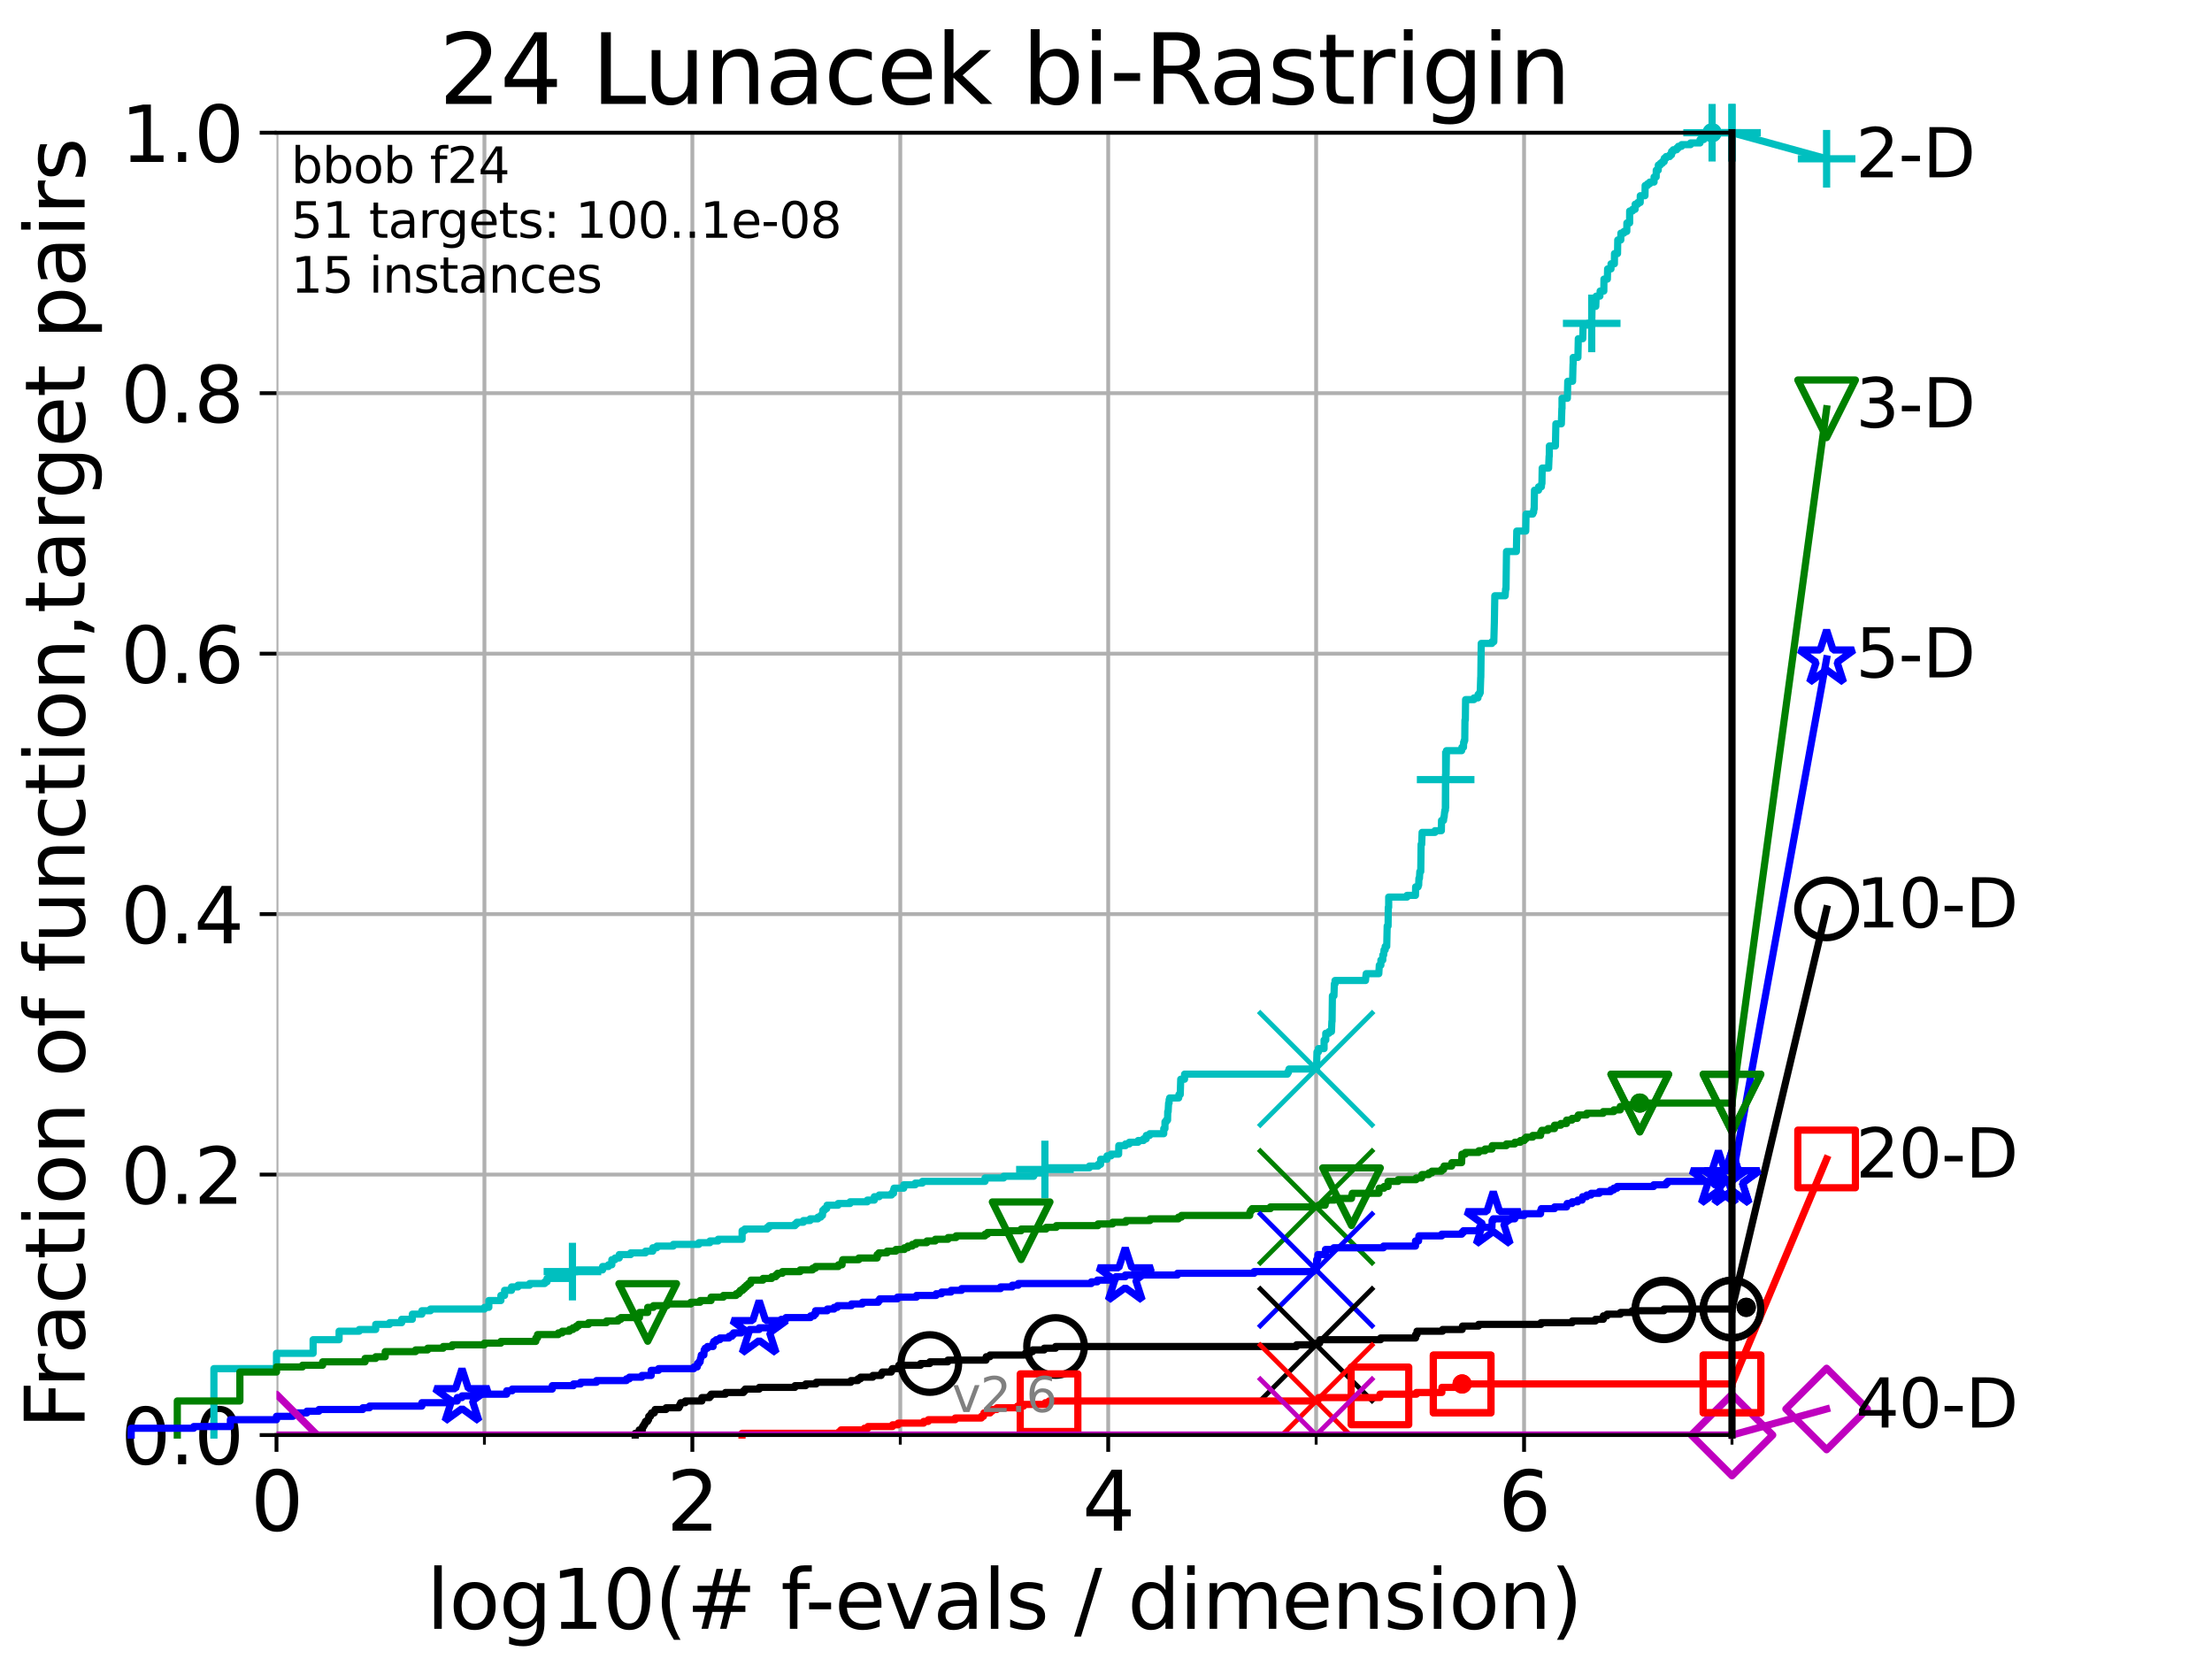 <?xml version="1.0" encoding="utf-8" standalone="no"?>
<!DOCTYPE svg PUBLIC "-//W3C//DTD SVG 1.1//EN"
  "http://www.w3.org/Graphics/SVG/1.1/DTD/svg11.dtd">
<svg xmlns:xlink="http://www.w3.org/1999/xlink" width="460.8pt" height="345.6pt" viewBox="0 0 460.8 345.6" xmlns="http://www.w3.org/2000/svg" version="1.1">
 <defs>
  <style type="text/css">*{stroke-linejoin: round; stroke-linecap: butt}</style>
 </defs>
 <g id="figure_1">
  <g id="patch_1">
   <path d="M 0 345.6 
L 460.8 345.6 
L 460.8 0 
L 0 0 
z
" style="fill: #ffffff"/>
  </g>
  <g id="axes_1">
   <g id="patch_2">
    <path d="M 57.6 298.944 
L 360.806 298.944 
L 360.806 27.648 
L 57.6 27.648 
z
" style="fill: #ffffff"/>
   </g>
   <g id="matplotlib.axis_1">
    <g id="xtick_1">
     <g id="line2d_1">
      <path d="M 57.6 298.944 
L 57.6 27.648 
" clip-path="url(#p08c67255e8)" style="fill: none; stroke: #b0b0b0; stroke-width: 0.8; stroke-linecap: square"/>
     </g>
     <g id="line2d_2">
      <defs>
       <path id="meed43e3ac7" d="M 0 0 
L 0 3.5 
" style="stroke: #000000; stroke-width: 0.8"/>
      </defs>
      <g>
       <use xlink:href="#meed43e3ac7" x="57.6" y="298.944" style="stroke: #000000; stroke-width: 0.8"/>
      </g>
     </g>
     <g id="text_1">
      <!-- 0 -->
      <g transform="translate(52.192 318.861)scale(0.17 -0.17)">
       <defs>
        <path id="DejaVuSans-30" d="M 2034 4250 
Q 1547 4250 1301 3770 
Q 1056 3291 1056 2328 
Q 1056 1369 1301 889 
Q 1547 409 2034 409 
Q 2525 409 2770 889 
Q 3016 1369 3016 2328 
Q 3016 3291 2770 3770 
Q 2525 4250 2034 4250 
z
M 2034 4750 
Q 2819 4750 3233 4129 
Q 3647 3509 3647 2328 
Q 3647 1150 3233 529 
Q 2819 -91 2034 -91 
Q 1250 -91 836 529 
Q 422 1150 422 2328 
Q 422 3509 836 4129 
Q 1250 4750 2034 4750 
z
" transform="scale(0.016)"/>
       </defs>
       <use xlink:href="#DejaVuSans-30"/>
      </g>
     </g>
    </g>
    <g id="xtick_2">
     <g id="line2d_3">
      <path d="M 144.23 298.944 
L 144.23 27.648 
" clip-path="url(#p08c67255e8)" style="fill: none; stroke: #b0b0b0; stroke-width: 0.8; stroke-linecap: square"/>
     </g>
     <g id="line2d_4">
      <g>
       <use xlink:href="#meed43e3ac7" x="144.23" y="298.944" style="stroke: #000000; stroke-width: 0.8"/>
      </g>
     </g>
     <g id="text_2">
      <!-- 2 -->
      <g transform="translate(138.822 318.861)scale(0.17 -0.17)">
       <defs>
        <path id="DejaVuSans-32" d="M 1228 531 
L 3431 531 
L 3431 0 
L 469 0 
L 469 531 
Q 828 903 1448 1529 
Q 2069 2156 2228 2338 
Q 2531 2678 2651 2914 
Q 2772 3150 2772 3378 
Q 2772 3750 2511 3984 
Q 2250 4219 1831 4219 
Q 1534 4219 1204 4116 
Q 875 4013 500 3803 
L 500 4441 
Q 881 4594 1212 4672 
Q 1544 4750 1819 4750 
Q 2544 4750 2975 4387 
Q 3406 4025 3406 3419 
Q 3406 3131 3298 2873 
Q 3191 2616 2906 2266 
Q 2828 2175 2409 1742 
Q 1991 1309 1228 531 
z
" transform="scale(0.016)"/>
       </defs>
       <use xlink:href="#DejaVuSans-32"/>
      </g>
     </g>
    </g>
    <g id="xtick_3">
     <g id="line2d_5">
      <path d="M 230.861 298.944 
L 230.861 27.648 
" clip-path="url(#p08c67255e8)" style="fill: none; stroke: #b0b0b0; stroke-width: 0.8; stroke-linecap: square"/>
     </g>
     <g id="line2d_6">
      <g>
       <use xlink:href="#meed43e3ac7" x="230.861" y="298.944" style="stroke: #000000; stroke-width: 0.8"/>
      </g>
     </g>
     <g id="text_3">
      <!-- 4 -->
      <g transform="translate(225.453 318.861)scale(0.17 -0.17)">
       <defs>
        <path id="DejaVuSans-34" d="M 2419 4116 
L 825 1625 
L 2419 1625 
L 2419 4116 
z
M 2253 4666 
L 3047 4666 
L 3047 1625 
L 3713 1625 
L 3713 1100 
L 3047 1100 
L 3047 0 
L 2419 0 
L 2419 1100 
L 313 1100 
L 313 1709 
L 2253 4666 
z
" transform="scale(0.016)"/>
       </defs>
       <use xlink:href="#DejaVuSans-34"/>
      </g>
     </g>
    </g>
    <g id="xtick_4">
     <g id="line2d_7">
      <path d="M 317.491 298.944 
L 317.491 27.648 
" clip-path="url(#p08c67255e8)" style="fill: none; stroke: #b0b0b0; stroke-width: 0.8; stroke-linecap: square"/>
     </g>
     <g id="line2d_8">
      <g>
       <use xlink:href="#meed43e3ac7" x="317.491" y="298.944" style="stroke: #000000; stroke-width: 0.8"/>
      </g>
     </g>
     <g id="text_4">
      <!-- 6 -->
      <g transform="translate(312.083 318.861)scale(0.17 -0.17)">
       <defs>
        <path id="DejaVuSans-36" d="M 2113 2584 
Q 1688 2584 1439 2293 
Q 1191 2003 1191 1497 
Q 1191 994 1439 701 
Q 1688 409 2113 409 
Q 2538 409 2786 701 
Q 3034 994 3034 1497 
Q 3034 2003 2786 2293 
Q 2538 2584 2113 2584 
z
M 3366 4563 
L 3366 3988 
Q 3128 4100 2886 4159 
Q 2644 4219 2406 4219 
Q 1781 4219 1451 3797 
Q 1122 3375 1075 2522 
Q 1259 2794 1537 2939 
Q 1816 3084 2150 3084 
Q 2853 3084 3261 2657 
Q 3669 2231 3669 1497 
Q 3669 778 3244 343 
Q 2819 -91 2113 -91 
Q 1303 -91 875 529 
Q 447 1150 447 2328 
Q 447 3434 972 4092 
Q 1497 4750 2381 4750 
Q 2619 4750 2861 4703 
Q 3103 4656 3366 4563 
z
" transform="scale(0.016)"/>
       </defs>
       <use xlink:href="#DejaVuSans-36"/>
      </g>
     </g>
    </g>
    <g id="xtick_5">
     <g id="line2d_9">
      <path d="M 100.915 298.944 
L 100.915 27.648 
" clip-path="url(#p08c67255e8)" style="fill: none; stroke: #b0b0b0; stroke-width: 0.8; stroke-linecap: square"/>
     </g>
     <g id="line2d_10">
      <defs>
       <path id="mc6e2b5f73d" d="M 0 0 
L 0 2 
" style="stroke: #000000; stroke-width: 0.6"/>
      </defs>
      <g>
       <use xlink:href="#mc6e2b5f73d" x="100.915" y="298.944" style="stroke: #000000; stroke-width: 0.6"/>
      </g>
     </g>
    </g>
    <g id="xtick_6">
     <g id="line2d_11">
      <path d="M 187.546 298.944 
L 187.546 27.648 
" clip-path="url(#p08c67255e8)" style="fill: none; stroke: #b0b0b0; stroke-width: 0.8; stroke-linecap: square"/>
     </g>
     <g id="line2d_12">
      <g>
       <use xlink:href="#mc6e2b5f73d" x="187.546" y="298.944" style="stroke: #000000; stroke-width: 0.6"/>
      </g>
     </g>
    </g>
    <g id="xtick_7">
     <g id="line2d_13">
      <path d="M 274.176 298.944 
L 274.176 27.648 
" clip-path="url(#p08c67255e8)" style="fill: none; stroke: #b0b0b0; stroke-width: 0.8; stroke-linecap: square"/>
     </g>
     <g id="line2d_14">
      <g>
       <use xlink:href="#mc6e2b5f73d" x="274.176" y="298.944" style="stroke: #000000; stroke-width: 0.6"/>
      </g>
     </g>
    </g>
    <g id="xtick_8">
     <g id="line2d_15">
      <path d="M 360.806 298.944 
L 360.806 27.648 
" clip-path="url(#p08c67255e8)" style="fill: none; stroke: #b0b0b0; stroke-width: 0.8; stroke-linecap: square"/>
     </g>
     <g id="line2d_16">
      <g>
       <use xlink:href="#mc6e2b5f73d" x="360.806" y="298.944" style="stroke: #000000; stroke-width: 0.6"/>
      </g>
     </g>
    </g>
    <g id="text_5">
     <!-- log10(# f-evals / dimension) -->
     <g transform="translate(88.823 339.314)scale(0.17 -0.17)">
      <defs>
       <path id="DejaVuSans-6c" d="M 603 4863 
L 1178 4863 
L 1178 0 
L 603 0 
L 603 4863 
z
" transform="scale(0.016)"/>
       <path id="DejaVuSans-6f" d="M 1959 3097 
Q 1497 3097 1228 2736 
Q 959 2375 959 1747 
Q 959 1119 1226 758 
Q 1494 397 1959 397 
Q 2419 397 2687 759 
Q 2956 1122 2956 1747 
Q 2956 2369 2687 2733 
Q 2419 3097 1959 3097 
z
M 1959 3584 
Q 2709 3584 3137 3096 
Q 3566 2609 3566 1747 
Q 3566 888 3137 398 
Q 2709 -91 1959 -91 
Q 1206 -91 779 398 
Q 353 888 353 1747 
Q 353 2609 779 3096 
Q 1206 3584 1959 3584 
z
" transform="scale(0.016)"/>
       <path id="DejaVuSans-67" d="M 2906 1791 
Q 2906 2416 2648 2759 
Q 2391 3103 1925 3103 
Q 1463 3103 1205 2759 
Q 947 2416 947 1791 
Q 947 1169 1205 825 
Q 1463 481 1925 481 
Q 2391 481 2648 825 
Q 2906 1169 2906 1791 
z
M 3481 434 
Q 3481 -459 3084 -895 
Q 2688 -1331 1869 -1331 
Q 1566 -1331 1297 -1286 
Q 1028 -1241 775 -1147 
L 775 -588 
Q 1028 -725 1275 -790 
Q 1522 -856 1778 -856 
Q 2344 -856 2625 -561 
Q 2906 -266 2906 331 
L 2906 616 
Q 2728 306 2450 153 
Q 2172 0 1784 0 
Q 1141 0 747 490 
Q 353 981 353 1791 
Q 353 2603 747 3093 
Q 1141 3584 1784 3584 
Q 2172 3584 2450 3431 
Q 2728 3278 2906 2969 
L 2906 3500 
L 3481 3500 
L 3481 434 
z
" transform="scale(0.016)"/>
       <path id="DejaVuSans-31" d="M 794 531 
L 1825 531 
L 1825 4091 
L 703 3866 
L 703 4441 
L 1819 4666 
L 2450 4666 
L 2450 531 
L 3481 531 
L 3481 0 
L 794 0 
L 794 531 
z
" transform="scale(0.016)"/>
       <path id="DejaVuSans-28" d="M 1984 4856 
Q 1566 4138 1362 3434 
Q 1159 2731 1159 2009 
Q 1159 1288 1364 580 
Q 1569 -128 1984 -844 
L 1484 -844 
Q 1016 -109 783 600 
Q 550 1309 550 2009 
Q 550 2706 781 3412 
Q 1013 4119 1484 4856 
L 1984 4856 
z
" transform="scale(0.016)"/>
       <path id="DejaVuSans-23" d="M 3272 2816 
L 2363 2816 
L 2100 1772 
L 3016 1772 
L 3272 2816 
z
M 2803 4594 
L 2478 3297 
L 3391 3297 
L 3719 4594 
L 4219 4594 
L 3897 3297 
L 4872 3297 
L 4872 2816 
L 3775 2816 
L 3519 1772 
L 4513 1772 
L 4513 1294 
L 3397 1294 
L 3072 0 
L 2572 0 
L 2894 1294 
L 1978 1294 
L 1656 0 
L 1153 0 
L 1478 1294 
L 494 1294 
L 494 1772 
L 1594 1772 
L 1856 2816 
L 850 2816 
L 850 3297 
L 1978 3297 
L 2297 4594 
L 2803 4594 
z
" transform="scale(0.016)"/>
       <path id="DejaVuSans-20" transform="scale(0.016)"/>
       <path id="DejaVuSans-66" d="M 2375 4863 
L 2375 4384 
L 1825 4384 
Q 1516 4384 1395 4259 
Q 1275 4134 1275 3809 
L 1275 3500 
L 2222 3500 
L 2222 3053 
L 1275 3053 
L 1275 0 
L 697 0 
L 697 3053 
L 147 3053 
L 147 3500 
L 697 3500 
L 697 3744 
Q 697 4328 969 4595 
Q 1241 4863 1831 4863 
L 2375 4863 
z
" transform="scale(0.016)"/>
       <path id="DejaVuSans-2d" d="M 313 2009 
L 1997 2009 
L 1997 1497 
L 313 1497 
L 313 2009 
z
" transform="scale(0.016)"/>
       <path id="DejaVuSans-65" d="M 3597 1894 
L 3597 1613 
L 953 1613 
Q 991 1019 1311 708 
Q 1631 397 2203 397 
Q 2534 397 2845 478 
Q 3156 559 3463 722 
L 3463 178 
Q 3153 47 2828 -22 
Q 2503 -91 2169 -91 
Q 1331 -91 842 396 
Q 353 884 353 1716 
Q 353 2575 817 3079 
Q 1281 3584 2069 3584 
Q 2775 3584 3186 3129 
Q 3597 2675 3597 1894 
z
M 3022 2063 
Q 3016 2534 2758 2815 
Q 2500 3097 2075 3097 
Q 1594 3097 1305 2825 
Q 1016 2553 972 2059 
L 3022 2063 
z
" transform="scale(0.016)"/>
       <path id="DejaVuSans-76" d="M 191 3500 
L 800 3500 
L 1894 563 
L 2988 3500 
L 3597 3500 
L 2284 0 
L 1503 0 
L 191 3500 
z
" transform="scale(0.016)"/>
       <path id="DejaVuSans-61" d="M 2194 1759 
Q 1497 1759 1228 1600 
Q 959 1441 959 1056 
Q 959 750 1161 570 
Q 1363 391 1709 391 
Q 2188 391 2477 730 
Q 2766 1069 2766 1631 
L 2766 1759 
L 2194 1759 
z
M 3341 1997 
L 3341 0 
L 2766 0 
L 2766 531 
Q 2569 213 2275 61 
Q 1981 -91 1556 -91 
Q 1019 -91 701 211 
Q 384 513 384 1019 
Q 384 1609 779 1909 
Q 1175 2209 1959 2209 
L 2766 2209 
L 2766 2266 
Q 2766 2663 2505 2880 
Q 2244 3097 1772 3097 
Q 1472 3097 1187 3025 
Q 903 2953 641 2809 
L 641 3341 
Q 956 3463 1253 3523 
Q 1550 3584 1831 3584 
Q 2591 3584 2966 3190 
Q 3341 2797 3341 1997 
z
" transform="scale(0.016)"/>
       <path id="DejaVuSans-73" d="M 2834 3397 
L 2834 2853 
Q 2591 2978 2328 3040 
Q 2066 3103 1784 3103 
Q 1356 3103 1142 2972 
Q 928 2841 928 2578 
Q 928 2378 1081 2264 
Q 1234 2150 1697 2047 
L 1894 2003 
Q 2506 1872 2764 1633 
Q 3022 1394 3022 966 
Q 3022 478 2636 193 
Q 2250 -91 1575 -91 
Q 1294 -91 989 -36 
Q 684 19 347 128 
L 347 722 
Q 666 556 975 473 
Q 1284 391 1588 391 
Q 1994 391 2212 530 
Q 2431 669 2431 922 
Q 2431 1156 2273 1281 
Q 2116 1406 1581 1522 
L 1381 1569 
Q 847 1681 609 1914 
Q 372 2147 372 2553 
Q 372 3047 722 3315 
Q 1072 3584 1716 3584 
Q 2034 3584 2315 3537 
Q 2597 3491 2834 3397 
z
" transform="scale(0.016)"/>
       <path id="DejaVuSans-2f" d="M 1625 4666 
L 2156 4666 
L 531 -594 
L 0 -594 
L 1625 4666 
z
" transform="scale(0.016)"/>
       <path id="DejaVuSans-64" d="M 2906 2969 
L 2906 4863 
L 3481 4863 
L 3481 0 
L 2906 0 
L 2906 525 
Q 2725 213 2448 61 
Q 2172 -91 1784 -91 
Q 1150 -91 751 415 
Q 353 922 353 1747 
Q 353 2572 751 3078 
Q 1150 3584 1784 3584 
Q 2172 3584 2448 3432 
Q 2725 3281 2906 2969 
z
M 947 1747 
Q 947 1113 1208 752 
Q 1469 391 1925 391 
Q 2381 391 2643 752 
Q 2906 1113 2906 1747 
Q 2906 2381 2643 2742 
Q 2381 3103 1925 3103 
Q 1469 3103 1208 2742 
Q 947 2381 947 1747 
z
" transform="scale(0.016)"/>
       <path id="DejaVuSans-69" d="M 603 3500 
L 1178 3500 
L 1178 0 
L 603 0 
L 603 3500 
z
M 603 4863 
L 1178 4863 
L 1178 4134 
L 603 4134 
L 603 4863 
z
" transform="scale(0.016)"/>
       <path id="DejaVuSans-6d" d="M 3328 2828 
Q 3544 3216 3844 3400 
Q 4144 3584 4550 3584 
Q 5097 3584 5394 3201 
Q 5691 2819 5691 2113 
L 5691 0 
L 5113 0 
L 5113 2094 
Q 5113 2597 4934 2840 
Q 4756 3084 4391 3084 
Q 3944 3084 3684 2787 
Q 3425 2491 3425 1978 
L 3425 0 
L 2847 0 
L 2847 2094 
Q 2847 2600 2669 2842 
Q 2491 3084 2119 3084 
Q 1678 3084 1418 2786 
Q 1159 2488 1159 1978 
L 1159 0 
L 581 0 
L 581 3500 
L 1159 3500 
L 1159 2956 
Q 1356 3278 1631 3431 
Q 1906 3584 2284 3584 
Q 2666 3584 2933 3390 
Q 3200 3197 3328 2828 
z
" transform="scale(0.016)"/>
       <path id="DejaVuSans-6e" d="M 3513 2113 
L 3513 0 
L 2938 0 
L 2938 2094 
Q 2938 2591 2744 2837 
Q 2550 3084 2163 3084 
Q 1697 3084 1428 2787 
Q 1159 2491 1159 1978 
L 1159 0 
L 581 0 
L 581 3500 
L 1159 3500 
L 1159 2956 
Q 1366 3272 1645 3428 
Q 1925 3584 2291 3584 
Q 2894 3584 3203 3211 
Q 3513 2838 3513 2113 
z
" transform="scale(0.016)"/>
       <path id="DejaVuSans-29" d="M 513 4856 
L 1013 4856 
Q 1481 4119 1714 3412 
Q 1947 2706 1947 2009 
Q 1947 1309 1714 600 
Q 1481 -109 1013 -844 
L 513 -844 
Q 928 -128 1133 580 
Q 1338 1288 1338 2009 
Q 1338 2731 1133 3434 
Q 928 4138 513 4856 
z
" transform="scale(0.016)"/>
      </defs>
      <use xlink:href="#DejaVuSans-6c"/>
      <use xlink:href="#DejaVuSans-6f" x="27.783"/>
      <use xlink:href="#DejaVuSans-67" x="88.965"/>
      <use xlink:href="#DejaVuSans-31" x="152.441"/>
      <use xlink:href="#DejaVuSans-30" x="216.064"/>
      <use xlink:href="#DejaVuSans-28" x="279.688"/>
      <use xlink:href="#DejaVuSans-23" x="318.701"/>
      <use xlink:href="#DejaVuSans-20" x="402.49"/>
      <use xlink:href="#DejaVuSans-66" x="434.277"/>
      <use xlink:href="#DejaVuSans-2d" x="463.982"/>
      <use xlink:href="#DejaVuSans-65" x="500.066"/>
      <use xlink:href="#DejaVuSans-76" x="561.59"/>
      <use xlink:href="#DejaVuSans-61" x="620.77"/>
      <use xlink:href="#DejaVuSans-6c" x="682.049"/>
      <use xlink:href="#DejaVuSans-73" x="709.832"/>
      <use xlink:href="#DejaVuSans-20" x="761.932"/>
      <use xlink:href="#DejaVuSans-2f" x="793.719"/>
      <use xlink:href="#DejaVuSans-20" x="827.41"/>
      <use xlink:href="#DejaVuSans-64" x="859.197"/>
      <use xlink:href="#DejaVuSans-69" x="922.674"/>
      <use xlink:href="#DejaVuSans-6d" x="950.457"/>
      <use xlink:href="#DejaVuSans-65" x="1047.869"/>
      <use xlink:href="#DejaVuSans-6e" x="1109.393"/>
      <use xlink:href="#DejaVuSans-73" x="1172.771"/>
      <use xlink:href="#DejaVuSans-69" x="1224.871"/>
      <use xlink:href="#DejaVuSans-6f" x="1252.654"/>
      <use xlink:href="#DejaVuSans-6e" x="1313.836"/>
      <use xlink:href="#DejaVuSans-29" x="1377.215"/>
     </g>
    </g>
   </g>
   <g id="matplotlib.axis_2">
    <g id="ytick_1">
     <g id="line2d_17">
      <path d="M 57.6 298.944 
L 360.806 298.944 
" clip-path="url(#p08c67255e8)" style="fill: none; stroke: #b0b0b0; stroke-width: 0.8; stroke-linecap: square"/>
     </g>
     <g id="line2d_18">
      <defs>
       <path id="m50a2753381" d="M 0 0 
L -3.5 0 
" style="stroke: #000000; stroke-width: 0.8"/>
      </defs>
      <g>
       <use xlink:href="#m50a2753381" x="57.6" y="298.944" style="stroke: #000000; stroke-width: 0.8"/>
      </g>
     </g>
     <g id="text_6">
      <!-- 0.0 -->
      <g transform="translate(25.155 305.023)scale(0.16 -0.16)">
       <defs>
        <path id="DejaVuSans-2e" d="M 684 794 
L 1344 794 
L 1344 0 
L 684 0 
L 684 794 
z
" transform="scale(0.016)"/>
       </defs>
       <use xlink:href="#DejaVuSans-30"/>
       <use xlink:href="#DejaVuSans-2e" x="63.623"/>
       <use xlink:href="#DejaVuSans-30" x="95.41"/>
      </g>
     </g>
    </g>
    <g id="ytick_2">
     <g id="line2d_19">
      <path d="M 57.6 244.685 
L 360.806 244.685 
" clip-path="url(#p08c67255e8)" style="fill: none; stroke: #b0b0b0; stroke-width: 0.8; stroke-linecap: square"/>
     </g>
     <g id="line2d_20">
      <g>
       <use xlink:href="#m50a2753381" x="57.6" y="244.685" style="stroke: #000000; stroke-width: 0.8"/>
      </g>
     </g>
     <g id="text_7">
      <!-- 0.2 -->
      <g transform="translate(25.155 250.764)scale(0.16 -0.16)">
       <use xlink:href="#DejaVuSans-30"/>
       <use xlink:href="#DejaVuSans-2e" x="63.623"/>
       <use xlink:href="#DejaVuSans-32" x="95.41"/>
      </g>
     </g>
    </g>
    <g id="ytick_3">
     <g id="line2d_21">
      <path d="M 57.6 190.426 
L 360.806 190.426 
" clip-path="url(#p08c67255e8)" style="fill: none; stroke: #b0b0b0; stroke-width: 0.8; stroke-linecap: square"/>
     </g>
     <g id="line2d_22">
      <g>
       <use xlink:href="#m50a2753381" x="57.6" y="190.426" style="stroke: #000000; stroke-width: 0.8"/>
      </g>
     </g>
     <g id="text_8">
      <!-- 0.4 -->
      <g transform="translate(25.155 196.504)scale(0.16 -0.16)">
       <use xlink:href="#DejaVuSans-30"/>
       <use xlink:href="#DejaVuSans-2e" x="63.623"/>
       <use xlink:href="#DejaVuSans-34" x="95.41"/>
      </g>
     </g>
    </g>
    <g id="ytick_4">
     <g id="line2d_23">
      <path d="M 57.6 136.166 
L 360.806 136.166 
" clip-path="url(#p08c67255e8)" style="fill: none; stroke: #b0b0b0; stroke-width: 0.8; stroke-linecap: square"/>
     </g>
     <g id="line2d_24">
      <g>
       <use xlink:href="#m50a2753381" x="57.6" y="136.166" style="stroke: #000000; stroke-width: 0.8"/>
      </g>
     </g>
     <g id="text_9">
      <!-- 0.6 -->
      <g transform="translate(25.155 142.245)scale(0.16 -0.16)">
       <use xlink:href="#DejaVuSans-30"/>
       <use xlink:href="#DejaVuSans-2e" x="63.623"/>
       <use xlink:href="#DejaVuSans-36" x="95.41"/>
      </g>
     </g>
    </g>
    <g id="ytick_5">
     <g id="line2d_25">
      <path d="M 57.6 81.907 
L 360.806 81.907 
" clip-path="url(#p08c67255e8)" style="fill: none; stroke: #b0b0b0; stroke-width: 0.8; stroke-linecap: square"/>
     </g>
     <g id="line2d_26">
      <g>
       <use xlink:href="#m50a2753381" x="57.6" y="81.907" style="stroke: #000000; stroke-width: 0.8"/>
      </g>
     </g>
     <g id="text_10">
      <!-- 0.8 -->
      <g transform="translate(25.155 87.986)scale(0.16 -0.16)">
       <defs>
        <path id="DejaVuSans-38" d="M 2034 2216 
Q 1584 2216 1326 1975 
Q 1069 1734 1069 1313 
Q 1069 891 1326 650 
Q 1584 409 2034 409 
Q 2484 409 2743 651 
Q 3003 894 3003 1313 
Q 3003 1734 2745 1975 
Q 2488 2216 2034 2216 
z
M 1403 2484 
Q 997 2584 770 2862 
Q 544 3141 544 3541 
Q 544 4100 942 4425 
Q 1341 4750 2034 4750 
Q 2731 4750 3128 4425 
Q 3525 4100 3525 3541 
Q 3525 3141 3298 2862 
Q 3072 2584 2669 2484 
Q 3125 2378 3379 2068 
Q 3634 1759 3634 1313 
Q 3634 634 3220 271 
Q 2806 -91 2034 -91 
Q 1263 -91 848 271 
Q 434 634 434 1313 
Q 434 1759 690 2068 
Q 947 2378 1403 2484 
z
M 1172 3481 
Q 1172 3119 1398 2916 
Q 1625 2713 2034 2713 
Q 2441 2713 2670 2916 
Q 2900 3119 2900 3481 
Q 2900 3844 2670 4047 
Q 2441 4250 2034 4250 
Q 1625 4250 1398 4047 
Q 1172 3844 1172 3481 
z
" transform="scale(0.016)"/>
       </defs>
       <use xlink:href="#DejaVuSans-30"/>
       <use xlink:href="#DejaVuSans-2e" x="63.623"/>
       <use xlink:href="#DejaVuSans-38" x="95.41"/>
      </g>
     </g>
    </g>
    <g id="ytick_6">
     <g id="line2d_27">
      <path d="M 57.6 27.648 
L 360.806 27.648 
" clip-path="url(#p08c67255e8)" style="fill: none; stroke: #b0b0b0; stroke-width: 0.8; stroke-linecap: square"/>
     </g>
     <g id="line2d_28">
      <g>
       <use xlink:href="#m50a2753381" x="57.6" y="27.648" style="stroke: #000000; stroke-width: 0.8"/>
      </g>
     </g>
     <g id="text_11">
      <!-- 1.0 -->
      <g transform="translate(25.155 33.727)scale(0.16 -0.16)">
       <use xlink:href="#DejaVuSans-31"/>
       <use xlink:href="#DejaVuSans-2e" x="63.623"/>
       <use xlink:href="#DejaVuSans-30" x="95.41"/>
      </g>
     </g>
    </g>
    <g id="text_12">
     <!-- Fraction of function,target pairs -->
     <g transform="translate(17.62 297.681)rotate(-90)scale(0.17 -0.17)">
      <defs>
       <path id="DejaVuSans-46" d="M 628 4666 
L 3309 4666 
L 3309 4134 
L 1259 4134 
L 1259 2759 
L 3109 2759 
L 3109 2228 
L 1259 2228 
L 1259 0 
L 628 0 
L 628 4666 
z
" transform="scale(0.016)"/>
       <path id="DejaVuSans-72" d="M 2631 2963 
Q 2534 3019 2420 3045 
Q 2306 3072 2169 3072 
Q 1681 3072 1420 2755 
Q 1159 2438 1159 1844 
L 1159 0 
L 581 0 
L 581 3500 
L 1159 3500 
L 1159 2956 
Q 1341 3275 1631 3429 
Q 1922 3584 2338 3584 
Q 2397 3584 2469 3576 
Q 2541 3569 2628 3553 
L 2631 2963 
z
" transform="scale(0.016)"/>
       <path id="DejaVuSans-63" d="M 3122 3366 
L 3122 2828 
Q 2878 2963 2633 3030 
Q 2388 3097 2138 3097 
Q 1578 3097 1268 2742 
Q 959 2388 959 1747 
Q 959 1106 1268 751 
Q 1578 397 2138 397 
Q 2388 397 2633 464 
Q 2878 531 3122 666 
L 3122 134 
Q 2881 22 2623 -34 
Q 2366 -91 2075 -91 
Q 1284 -91 818 406 
Q 353 903 353 1747 
Q 353 2603 823 3093 
Q 1294 3584 2113 3584 
Q 2378 3584 2631 3529 
Q 2884 3475 3122 3366 
z
" transform="scale(0.016)"/>
       <path id="DejaVuSans-74" d="M 1172 4494 
L 1172 3500 
L 2356 3500 
L 2356 3053 
L 1172 3053 
L 1172 1153 
Q 1172 725 1289 603 
Q 1406 481 1766 481 
L 2356 481 
L 2356 0 
L 1766 0 
Q 1100 0 847 248 
Q 594 497 594 1153 
L 594 3053 
L 172 3053 
L 172 3500 
L 594 3500 
L 594 4494 
L 1172 4494 
z
" transform="scale(0.016)"/>
       <path id="DejaVuSans-75" d="M 544 1381 
L 544 3500 
L 1119 3500 
L 1119 1403 
Q 1119 906 1312 657 
Q 1506 409 1894 409 
Q 2359 409 2629 706 
Q 2900 1003 2900 1516 
L 2900 3500 
L 3475 3500 
L 3475 0 
L 2900 0 
L 2900 538 
Q 2691 219 2414 64 
Q 2138 -91 1772 -91 
Q 1169 -91 856 284 
Q 544 659 544 1381 
z
M 1991 3584 
L 1991 3584 
z
" transform="scale(0.016)"/>
       <path id="DejaVuSans-2c" d="M 750 794 
L 1409 794 
L 1409 256 
L 897 -744 
L 494 -744 
L 750 256 
L 750 794 
z
" transform="scale(0.016)"/>
       <path id="DejaVuSans-70" d="M 1159 525 
L 1159 -1331 
L 581 -1331 
L 581 3500 
L 1159 3500 
L 1159 2969 
Q 1341 3281 1617 3432 
Q 1894 3584 2278 3584 
Q 2916 3584 3314 3078 
Q 3713 2572 3713 1747 
Q 3713 922 3314 415 
Q 2916 -91 2278 -91 
Q 1894 -91 1617 61 
Q 1341 213 1159 525 
z
M 3116 1747 
Q 3116 2381 2855 2742 
Q 2594 3103 2138 3103 
Q 1681 3103 1420 2742 
Q 1159 2381 1159 1747 
Q 1159 1113 1420 752 
Q 1681 391 2138 391 
Q 2594 391 2855 752 
Q 3116 1113 3116 1747 
z
" transform="scale(0.016)"/>
      </defs>
      <use xlink:href="#DejaVuSans-46"/>
      <use xlink:href="#DejaVuSans-72" x="50.27"/>
      <use xlink:href="#DejaVuSans-61" x="91.383"/>
      <use xlink:href="#DejaVuSans-63" x="152.662"/>
      <use xlink:href="#DejaVuSans-74" x="207.643"/>
      <use xlink:href="#DejaVuSans-69" x="246.852"/>
      <use xlink:href="#DejaVuSans-6f" x="274.635"/>
      <use xlink:href="#DejaVuSans-6e" x="335.816"/>
      <use xlink:href="#DejaVuSans-20" x="399.195"/>
      <use xlink:href="#DejaVuSans-6f" x="430.982"/>
      <use xlink:href="#DejaVuSans-66" x="492.164"/>
      <use xlink:href="#DejaVuSans-20" x="527.369"/>
      <use xlink:href="#DejaVuSans-66" x="559.156"/>
      <use xlink:href="#DejaVuSans-75" x="594.361"/>
      <use xlink:href="#DejaVuSans-6e" x="657.74"/>
      <use xlink:href="#DejaVuSans-63" x="721.119"/>
      <use xlink:href="#DejaVuSans-74" x="776.1"/>
      <use xlink:href="#DejaVuSans-69" x="815.309"/>
      <use xlink:href="#DejaVuSans-6f" x="843.092"/>
      <use xlink:href="#DejaVuSans-6e" x="904.273"/>
      <use xlink:href="#DejaVuSans-2c" x="967.652"/>
      <use xlink:href="#DejaVuSans-74" x="999.439"/>
      <use xlink:href="#DejaVuSans-61" x="1038.648"/>
      <use xlink:href="#DejaVuSans-72" x="1099.928"/>
      <use xlink:href="#DejaVuSans-67" x="1139.291"/>
      <use xlink:href="#DejaVuSans-65" x="1202.768"/>
      <use xlink:href="#DejaVuSans-74" x="1264.291"/>
      <use xlink:href="#DejaVuSans-20" x="1303.5"/>
      <use xlink:href="#DejaVuSans-70" x="1335.287"/>
      <use xlink:href="#DejaVuSans-61" x="1398.764"/>
      <use xlink:href="#DejaVuSans-69" x="1460.043"/>
      <use xlink:href="#DejaVuSans-72" x="1487.826"/>
      <use xlink:href="#DejaVuSans-73" x="1528.939"/>
     </g>
    </g>
   </g>
   <g id="line2d_29">
    <defs>
     <path id="me155b79c30" d="M 0 1.5 
C 0.398 1.5 0.779 1.342 1.061 1.061 
C 1.342 0.779 1.5 0.398 1.5 0 
C 1.5 -0.398 1.342 -0.779 1.061 -1.061 
C 0.779 -1.342 0.398 -1.5 0 -1.5 
C -0.398 -1.5 -0.779 -1.342 -1.061 -1.061 
C -1.342 -0.779 -1.5 -0.398 -1.5 0 
C -1.5 0.398 -1.342 0.779 -1.061 1.061 
C -0.779 1.342 -0.398 1.5 0 1.5 
z
" style="stroke: #00bfbf"/>
    </defs>
    <g>
     <use xlink:href="#me155b79c30" x="356.661" y="27.648" style="fill: #00bfbf; stroke: #00bfbf"/>
     <use xlink:href="#me155b79c30" x="356.661" y="27.648" style="fill: #00bfbf; stroke: #00bfbf"/>
    </g>
   </g>
   <g id="line2d_30">
    <path d="M 44.561 298.944 
L 44.561 285.113 
L 57.6 285.113 
L 57.6 281.922 
L 65.227 281.922 
L 65.227 279.084 
L 70.639 279.084 
L 70.639 277.311 
L 74.837 277.311 
L 74.837 276.957 
L 78.267 276.957 
L 78.267 275.893 
L 81.166 275.893 
L 81.166 275.538 
L 83.678 275.538 
L 83.678 274.829 
L 85.894 274.829 
L 85.894 273.765 
L 87.876 273.765 
L 87.876 273.056 
L 89.669 273.056 
L 89.669 272.701 
L 100.915 272.701 
L 100.915 272.346 
L 101.833 272.346 
L 101.833 270.928 
L 104.345 270.928 
L 104.345 269.864 
L 105.113 269.864 
L 105.113 268.8 
L 106.561 268.8 
L 106.561 268.091 
L 107.905 268.091 
L 107.905 267.736 
L 110.336 267.736 
L 110.336 267.381 
L 113.478 267.381 
L 113.478 267.027 
L 113.954 267.027 
L 113.954 266.318 
L 118.525 266.318 
L 118.525 265.963 
L 119.248 265.963 
L 119.248 264.899 
L 120.284 264.899 
L 120.284 264.544 
L 125.527 264.544 
L 125.527 263.835 
L 126.757 263.835 
L 126.757 263.48 
L 127.458 263.48 
L 127.458 262.417 
L 128.134 262.417 
L 128.134 262.062 
L 128.999 262.062 
L 128.999 261.353 
L 131.378 261.353 
L 131.378 260.998 
L 134.464 260.998 
L 134.464 260.643 
L 135.981 260.643 
L 135.981 259.934 
L 136.837 259.934 
L 136.837 259.579 
L 140.266 259.579 
L 140.266 259.225 
L 145.591 259.225 
L 145.591 258.87 
L 147.894 258.87 
L 147.894 258.516 
L 149.595 258.516 
L 149.595 258.161 
L 154.596 258.161 
L 154.596 256.388 
L 155.13 256.388 
L 155.13 256.033 
L 159.817 256.033 
L 159.817 255.678 
L 160.223 255.678 
L 160.223 255.324 
L 165.605 255.324 
L 165.605 254.969 
L 165.993 254.969 
L 165.993 254.615 
L 167.362 254.615 
L 167.362 254.26 
L 168.766 254.26 
L 168.766 253.905 
L 170.379 253.905 
L 170.379 253.551 
L 170.979 253.551 
L 170.979 253.196 
L 171.338 253.196 
L 171.405 252.132 
L 171.757 252.132 
L 171.757 251.778 
L 172.208 251.778 
L 172.293 251.068 
L 174.6 251.068 
L 174.6 250.714 
L 177.086 250.714 
L 177.086 250.359 
L 180.674 250.359 
L 180.674 250.004 
L 182.134 250.004 
L 182.134 249.295 
L 183.159 249.295 
L 183.159 248.94 
L 185.73 248.94 
L 185.73 248.586 
L 186.14 248.586 
L 186.14 247.877 
L 186.251 247.877 
L 186.251 247.522 
L 188.265 247.522 
L 188.265 246.813 
L 190.667 246.813 
L 190.667 246.458 
L 192.145 246.458 
L 192.145 246.103 
L 205.199 246.103 
L 205.199 245.394 
L 209.076 245.394 
L 209.076 245.039 
L 215.331 245.039 
L 215.331 244.685 
L 215.56 244.685 
L 215.56 244.33 
L 217.161 244.33 
L 217.175 243.621 
L 217.672 243.621 
L 217.672 243.266 
L 226.94 243.266 
L 226.94 242.912 
L 228.765 242.912 
L 228.765 242.557 
L 229.275 242.557 
L 229.289 241.493 
L 230.615 241.493 
L 230.615 240.784 
L 231.459 240.784 
L 231.459 240.429 
L 233.031 240.429 
L 233.064 238.656 
L 234.462 238.656 
L 234.462 238.301 
L 235.267 238.301 
L 235.267 237.947 
L 237.098 237.947 
L 237.098 237.592 
L 238.217 237.592 
L 238.217 237.237 
L 238.779 237.237 
L 238.795 236.528 
L 239.509 236.528 
L 239.509 236.174 
L 242.427 236.174 
L 242.428 235.11 
L 242.682 235.11 
L 242.689 233.691 
L 242.957 233.691 
L 242.957 233.336 
L 243.226 233.336 
L 243.259 231.563 
L 243.347 231.563 
L 243.439 229.79 
L 243.539 229.79 
L 243.554 229.081 
L 243.654 229.081 
L 243.654 228.726 
L 245.542 228.726 
L 245.593 228.017 
L 245.865 228.017 
L 245.967 224.825 
L 246.757 224.825 
L 246.769 223.761 
L 268.199 223.761 
L 268.199 223.407 
L 268.408 223.407 
L 268.408 223.052 
L 268.53 223.052 
L 268.53 222.697 
L 274.254 222.697 
L 274.351 219.151 
L 274.651 219.151 
L 274.651 218.442 
L 275.83 218.442 
L 275.831 216.669 
L 276.18 216.669 
L 276.18 215.25 
L 276.845 215.25 
L 276.845 214.895 
L 277.368 214.895 
L 277.452 212.768 
L 277.495 212.768 
L 277.565 207.448 
L 277.89 207.448 
L 277.966 204.966 
L 278.113 204.966 
L 278.113 204.256 
L 284.463 204.256 
L 284.552 203.192 
L 284.603 203.192 
L 284.603 202.838 
L 287.231 202.838 
L 287.335 201.065 
L 287.664 201.065 
L 287.664 200.001 
L 288.06 200.001 
L 288.061 198.937 
L 288.244 198.937 
L 288.321 197.873 
L 288.557 197.873 
L 288.557 197.164 
L 288.879 197.164 
L 288.976 192.908 
L 289.163 192.908 
L 289.206 189.007 
L 289.287 189.007 
L 289.288 186.879 
L 293.109 186.879 
L 293.109 186.525 
L 294.869 186.525 
L 294.901 184.751 
L 295.411 184.751 
L 295.411 184.397 
L 295.534 184.397 
L 295.587 182.978 
L 295.697 182.978 
L 295.775 181.56 
L 295.968 181.56 
L 296.041 175.886 
L 296.167 175.886 
L 296.249 173.403 
L 298.929 173.403 
L 298.929 173.048 
L 300.263 173.048 
L 300.298 170.921 
L 300.713 170.921 
L 300.776 170.211 
L 300.84 170.211 
L 300.937 169.147 
L 300.985 169.147 
L 300.985 168.793 
L 301.105 168.793 
L 301.161 161.346 
L 301.254 161.346 
L 301.319 156.381 
L 304.487 156.381 
L 304.548 155.671 
L 304.87 155.671 
L 304.902 154.607 
L 305.017 154.607 
L 305.017 154.253 
L 305.135 154.253 
L 305.177 149.997 
L 305.258 149.997 
L 305.308 145.742 
L 307.051 145.742 
L 307.051 145.387 
L 307.887 145.387 
L 307.911 144.678 
L 308.189 144.678 
L 308.189 144.323 
L 308.353 144.323 
L 308.461 141.131 
L 308.478 141.131 
L 308.569 134.039 
L 310.793 134.039 
L 310.793 133.684 
L 311.187 133.684 
L 311.296 129.783 
L 311.298 129.783 
L 311.397 124.109 
L 313.556 124.109 
L 313.649 122.69 
L 313.729 122.69 
L 313.833 114.888 
L 315.892 114.888 
L 315.97 110.633 
L 317.841 110.633 
L 317.907 107.086 
L 319.3 107.086 
L 319.3 106.732 
L 319.475 106.732 
L 319.535 106.022 
L 319.598 106.022 
L 319.662 102.121 
L 320.51 102.121 
L 320.51 101.412 
L 321.096 101.412 
L 321.158 100.703 
L 321.213 100.703 
L 321.268 97.511 
L 322.601 97.511 
L 322.708 95.029 
L 322.745 95.029 
L 322.761 92.901 
L 324.024 92.901 
L 324.118 88.291 
L 325.259 88.291 
L 325.363 85.099 
L 325.395 85.099 
L 325.397 82.971 
L 326.511 82.971 
L 326.593 79.425 
L 327.597 79.425 
L 327.689 75.878 
L 327.713 75.878 
L 327.719 74.46 
L 328.707 74.46 
L 328.79 70.559 
L 329.716 70.559 
L 329.785 67.722 
L 330.739 67.722 
L 330.739 67.367 
L 331.584 67.367 
L 331.647 63.821 
L 332.427 63.821 
L 332.513 61.693 
L 333.284 61.693 
L 333.341 60.629 
L 334.105 60.629 
L 334.133 58.147 
L 334.842 58.147 
L 334.895 56.019 
L 335.601 56.019 
L 335.607 54.955 
L 336.306 54.955 
L 336.33 52.827 
L 336.962 52.827 
L 337.009 49.99 
L 337.641 49.99 
L 337.661 48.571 
L 338.279 48.571 
L 338.279 48.217 
L 338.888 48.217 
L 338.909 46.444 
L 339.48 46.444 
L 339.488 43.961 
L 340.078 43.961 
L 340.078 43.607 
L 340.619 43.607 
L 340.633 42.543 
L 341.163 42.543 
L 341.163 42.188 
L 341.685 42.188 
L 341.704 40.77 
L 342.68 40.77 
L 342.715 38.642 
L 343.201 38.642 
L 343.201 38.287 
L 343.672 38.287 
L 343.672 37.932 
L 344.57 37.932 
L 344.574 36.869 
L 345.012 36.869 
L 345.027 35.45 
L 345.442 35.45 
L 345.458 34.386 
L 345.878 34.386 
L 345.878 34.031 
L 346.29 34.031 
L 346.29 33.677 
L 346.68 33.677 
L 346.692 32.968 
L 347.073 32.968 
L 347.073 32.613 
L 347.837 32.613 
L 347.837 32.258 
L 348.209 32.258 
L 348.221 31.549 
L 348.575 31.549 
L 348.575 31.194 
L 349.293 31.194 
L 349.293 30.84 
L 349.626 30.84 
L 349.626 30.485 
L 350.306 30.485 
L 350.306 30.13 
L 352.181 30.13 
L 352.181 29.776 
L 354.147 29.776 
L 354.157 29.067 
L 354.934 29.067 
L 354.934 28.357 
L 355.938 28.357 
L 355.938 28.003 
L 356.661 28.003 
L 356.661 27.648 
L 360.806 27.648 
L 360.806 27.648 
" style="fill: none; stroke: #00bfbf; stroke-width: 1.5; stroke-linecap: square"/>
   </g>
   <g id="line2d_31">
    <defs>
     <path id="m913cd8c29f" d="M -6 0 
L 6 0 
M 0 6 
L 0 -6 
" style="stroke: #00bfbf; stroke-width: 1.5"/>
    </defs>
    <g>
     <use xlink:href="#m913cd8c29f" x="119.248" y="264.899" style="fill-opacity: 0; stroke: #00bfbf; stroke-width: 1.5"/>
     <use xlink:href="#m913cd8c29f" x="217.672" y="243.621" style="fill-opacity: 0; stroke: #00bfbf; stroke-width: 1.5"/>
     <use xlink:href="#m913cd8c29f" x="301.155" y="162.409" style="fill-opacity: 0; stroke: #00bfbf; stroke-width: 1.5"/>
     <use xlink:href="#m913cd8c29f" x="331.584" y="67.367" style="fill-opacity: 0; stroke: #00bfbf; stroke-width: 1.5"/>
     <use xlink:href="#m913cd8c29f" x="356.661" y="27.648" style="fill-opacity: 0; stroke: #00bfbf; stroke-width: 1.5"/>
     <use xlink:href="#m913cd8c29f" x="360.806" y="27.648" style="fill-opacity: 0; stroke: #00bfbf; stroke-width: 1.5"/>
    </g>
   </g>
   <g id="line2d_32">
    <path style="fill: none; stroke: #00bfbf; stroke-width: 1.5; stroke-linecap: square"/>
    <g/>
   </g>
   <g id="line2d_33">
    <path d="M 274.176 222.697 
" clip-path="url(#p08c67255e8)" style="fill: none; stroke: #00bfbf; stroke-width: 1.5; stroke-linecap: square"/>
    <defs>
     <path id="m258c9268e6" d="M -12 12 
L 12 -12 
M -12 -12 
L 12 12 
" style="stroke: #00bfbf"/>
    </defs>
    <g clip-path="url(#p08c67255e8)">
     <use xlink:href="#m258c9268e6" x="274.176" y="222.697" style="fill: #00bfbf; stroke: #00bfbf"/>
    </g>
   </g>
   <g id="line2d_34">
    <defs>
     <path id="mb93c739bf5" d="M 0 1.5 
C 0.398 1.5 0.779 1.342 1.061 1.061 
C 1.342 0.779 1.5 0.398 1.5 0 
C 1.5 -0.398 1.342 -0.779 1.061 -1.061 
C 0.779 -1.342 0.398 -1.5 0 -1.5 
C -0.398 -1.5 -0.779 -1.342 -1.061 -1.061 
C -1.342 -0.779 -1.5 -0.398 -1.5 0 
C -1.5 0.398 -1.342 0.779 -1.061 1.061 
C -0.779 1.342 -0.398 1.5 0 1.5 
z
" style="stroke: #008000"/>
    </defs>
    <g>
     <use xlink:href="#mb93c739bf5" x="341.601" y="229.79" style="fill: #008000; stroke: #008000"/>
     <use xlink:href="#mb93c739bf5" x="341.601" y="229.79" style="fill: #008000; stroke: #008000"/>
    </g>
   </g>
   <g id="line2d_35">
    <path d="M 36.933 298.944 
L 36.933 291.851 
L 49.973 291.851 
L 49.973 285.822 
L 57.6 285.822 
L 57.6 284.759 
L 63.012 284.759 
L 63.012 284.404 
L 67.209 284.404 
L 67.209 283.695 
L 76.051 283.695 
L 76.051 282.985 
L 78.267 282.985 
L 78.267 282.631 
L 80.249 282.631 
L 80.249 281.567 
L 86.578 281.567 
L 86.578 281.212 
L 89.09 281.212 
L 89.09 280.858 
L 92.323 280.858 
L 92.323 280.503 
L 94.206 280.503 
L 94.206 280.148 
L 100.915 280.148 
L 100.915 279.794 
L 104.345 279.794 
L 104.345 279.439 
L 111.621 279.439 
L 111.621 278.73 
L 111.972 278.73 
L 111.972 278.021 
L 116.309 278.021 
L 116.309 277.666 
L 117.121 277.666 
L 117.121 277.311 
L 118.647 277.311 
L 118.647 276.957 
L 119.366 276.957 
L 119.366 276.602 
L 120.059 276.602 
L 120.059 276.247 
L 120.507 276.247 
L 120.507 275.893 
L 122.599 275.893 
L 122.599 275.538 
L 126.356 275.538 
L 126.356 275.183 
L 128.786 275.183 
L 128.786 274.829 
L 129.348 274.829 
L 129.348 274.474 
L 133.211 274.474 
L 133.211 273.41 
L 134.932 273.41 
L 134.932 272.346 
L 136.127 272.346 
L 136.127 271.992 
L 138.985 271.992 
L 138.985 271.637 
L 143.914 271.637 
L 143.914 271.282 
L 145.852 271.282 
L 145.852 270.928 
L 148.125 270.928 
L 148.125 270.219 
L 150.694 270.219 
L 150.694 269.864 
L 153.344 269.864 
L 153.344 269.509 
L 153.915 269.509 
L 153.915 269.155 
L 154.212 269.155 
L 154.212 268.8 
L 154.722 268.8 
L 154.722 268.445 
L 155.113 268.445 
L 155.113 268.091 
L 155.495 268.091 
L 155.495 267.736 
L 155.904 267.736 
L 155.904 267.381 
L 156.371 267.381 
L 156.436 266.672 
L 158.948 266.672 
L 158.948 266.318 
L 160.778 266.318 
L 160.778 265.963 
L 161.592 265.963 
L 161.592 265.608 
L 161.962 265.608 
L 161.962 265.254 
L 162.985 265.254 
L 162.985 264.899 
L 166.69 264.899 
L 166.69 264.544 
L 169.278 264.544 
L 169.278 264.19 
L 169.881 264.19 
L 169.881 263.835 
L 174.656 263.835 
L 174.656 263.48 
L 175.424 263.48 
L 175.436 262.771 
L 175.543 262.771 
L 175.543 262.417 
L 178.914 262.417 
L 178.914 262.062 
L 182.726 262.062 
L 182.726 261.353 
L 183.087 261.353 
L 183.087 260.998 
L 184.796 260.998 
L 184.796 260.643 
L 186.62 260.643 
L 186.62 260.289 
L 188.398 260.289 
L 188.398 259.934 
L 189.121 259.934 
L 189.121 259.579 
L 190.049 259.579 
L 190.049 259.225 
L 190.797 259.225 
L 190.797 258.87 
L 193.093 258.87 
L 193.093 258.516 
L 194.84 258.516 
L 194.84 258.161 
L 197.498 258.161 
L 197.498 257.806 
L 199.172 257.806 
L 199.172 257.452 
L 205.192 257.452 
L 205.192 257.097 
L 205.719 257.097 
L 205.719 256.742 
L 209.858 256.742 
L 209.858 256.388 
L 212.723 256.388 
L 212.723 256.033 
L 217.923 256.033 
L 217.923 255.678 
L 220.045 255.678 
L 220.045 255.324 
L 228.721 255.324 
L 228.721 254.969 
L 231.777 254.969 
L 231.777 254.615 
L 234.552 254.615 
L 234.552 254.26 
L 239.568 254.26 
L 239.568 253.905 
L 245.487 253.905 
L 245.487 253.551 
L 246.122 253.551 
L 246.122 253.196 
L 260.344 253.196 
L 260.365 252.487 
L 260.536 252.487 
L 260.536 252.132 
L 260.846 252.132 
L 260.846 251.778 
L 264.644 251.778 
L 264.644 251.423 
L 274.651 251.423 
L 274.651 251.068 
L 276.054 251.068 
L 276.054 250.359 
L 276.336 250.359 
L 276.336 250.004 
L 277.995 250.004 
L 277.995 249.65 
L 281.543 249.65 
L 281.605 248.94 
L 281.707 248.94 
L 281.707 248.586 
L 287.265 248.586 
L 287.288 247.522 
L 288.326 247.522 
L 288.326 247.167 
L 289.158 247.167 
L 289.158 246.103 
L 291.261 246.103 
L 291.261 245.749 
L 295.002 245.749 
L 295.002 245.394 
L 296.16 245.394 
L 296.204 244.685 
L 297.658 244.685 
L 297.658 244.33 
L 298.285 244.33 
L 298.285 243.976 
L 300.291 243.976 
L 300.291 243.621 
L 300.742 243.621 
L 300.818 242.912 
L 302.404 242.912 
L 302.438 242.202 
L 304.481 242.202 
L 304.548 240.429 
L 305.253 240.429 
L 305.253 240.075 
L 308.057 240.075 
L 308.057 239.72 
L 309.365 239.72 
L 309.365 239.365 
L 310.802 239.365 
L 310.85 238.656 
L 313.815 238.656 
L 313.815 238.301 
L 315.563 238.301 
L 315.563 237.947 
L 316.728 237.947 
L 316.728 237.592 
L 317.539 237.592 
L 317.539 237.237 
L 317.91 237.237 
L 317.91 236.883 
L 319.297 236.883 
L 319.297 236.528 
L 320.933 236.528 
L 320.961 235.819 
L 321.168 235.819 
L 321.168 235.464 
L 322.464 235.464 
L 322.464 235.11 
L 323.831 235.11 
L 323.831 234.4 
L 325.151 234.4 
L 325.151 234.046 
L 326.342 234.046 
L 326.342 233.336 
L 327.482 233.336 
L 327.482 232.982 
L 328.575 232.982 
L 328.575 232.627 
L 328.782 232.627 
L 328.782 232.273 
L 330.538 232.273 
L 330.538 231.918 
L 333.98 231.918 
L 333.98 231.563 
L 336.194 231.563 
L 336.194 231.209 
L 337.525 231.209 
L 337.525 230.499 
L 338.779 230.499 
L 338.779 230.145 
L 341.601 230.145 
L 341.601 229.79 
L 360.806 229.79 
L 360.806 229.79 
" style="fill: none; stroke: #008000; stroke-width: 1.5; stroke-linecap: square"/>
   </g>
   <g id="line2d_36">
    <defs>
     <path id="mc5b99539d2" d="M -0 6 
L 6 -6 
L -6 -6 
z
" style="stroke: #008000; stroke-width: 1.5; stroke-linejoin: miter"/>
    </defs>
    <g>
     <use xlink:href="#mc5b99539d2" x="134.932" y="273.41" style="fill-opacity: 0; stroke: #008000; stroke-width: 1.5; stroke-linejoin: miter"/>
     <use xlink:href="#mc5b99539d2" x="212.723" y="256.388" style="fill-opacity: 0; stroke: #008000; stroke-width: 1.5; stroke-linejoin: miter"/>
     <use xlink:href="#mc5b99539d2" x="281.543" y="249.295" style="fill-opacity: 0; stroke: #008000; stroke-width: 1.5; stroke-linejoin: miter"/>
     <use xlink:href="#mc5b99539d2" x="341.601" y="229.79" style="fill-opacity: 0; stroke: #008000; stroke-width: 1.5; stroke-linejoin: miter"/>
     <use xlink:href="#mc5b99539d2" x="341.601" y="229.79" style="fill-opacity: 0; stroke: #008000; stroke-width: 1.5; stroke-linejoin: miter"/>
     <use xlink:href="#mc5b99539d2" x="360.806" y="229.79" style="fill-opacity: 0; stroke: #008000; stroke-width: 1.5; stroke-linejoin: miter"/>
    </g>
   </g>
   <g id="line2d_37">
    <path style="fill: none; stroke: #008000; stroke-width: 1.5; stroke-linecap: square"/>
    <g/>
   </g>
   <g id="line2d_38">
    <path d="M 274.176 251.423 
" clip-path="url(#p08c67255e8)" style="fill: none; stroke: #008000; stroke-width: 1.5; stroke-linecap: square"/>
    <defs>
     <path id="m5ccc7d8248" d="M -12 12 
L 12 -12 
M -12 -12 
L 12 12 
" style="stroke: #008000"/>
    </defs>
    <g clip-path="url(#p08c67255e8)">
     <use xlink:href="#m5ccc7d8248" x="274.176" y="251.423" style="fill: #008000; stroke: #008000"/>
    </g>
   </g>
   <g id="line2d_39">
    <defs>
     <path id="m86fbb528e6" d="M 0 1.5 
C 0.398 1.5 0.779 1.342 1.061 1.061 
C 1.342 0.779 1.5 0.398 1.5 0 
C 1.5 -0.398 1.342 -0.779 1.061 -1.061 
C 0.779 -1.342 0.398 -1.5 0 -1.5 
C -0.398 -1.5 -0.779 -1.342 -1.061 -1.061 
C -1.342 -0.779 -1.5 -0.398 -1.5 0 
C -1.5 0.398 -1.342 0.779 -1.061 1.061 
C -0.779 1.342 -0.398 1.5 0 1.5 
z
" style="stroke: #0000ff"/>
    </defs>
    <g>
     <use xlink:href="#m86fbb528e6" x="357.97" y="245.749" style="fill: #0000ff; stroke: #0000ff"/>
     <use xlink:href="#m86fbb528e6" x="357.97" y="245.749" style="fill: #0000ff; stroke: #0000ff"/>
    </g>
   </g>
   <g id="line2d_40">
    <path d="M 27.324 298.944 
L 27.324 297.525 
L 40.363 297.525 
L 40.363 297.171 
L 47.991 297.171 
L 47.991 295.752 
L 57.6 295.752 
L 57.6 295.043 
L 61.03 295.043 
L 61.03 294.334 
L 63.93 294.334 
L 63.93 293.979 
L 66.441 293.979 
L 66.441 293.624 
L 75.575 293.624 
L 75.575 293.27 
L 76.969 293.27 
L 76.969 292.915 
L 87.876 292.915 
L 87.876 292.206 
L 93.099 292.206 
L 93.099 291.851 
L 95.251 291.851 
L 95.251 291.142 
L 96.241 291.142 
L 96.241 290.787 
L 98.51 290.787 
L 98.51 290.433 
L 105.559 290.433 
L 105.559 289.723 
L 106.699 289.723 
L 106.699 289.369 
L 115.051 289.369 
L 115.051 288.66 
L 119.46 288.66 
L 119.46 288.305 
L 120.944 288.305 
L 120.944 287.95 
L 124.265 287.95 
L 124.265 287.596 
L 130.502 287.596 
L 130.502 287.241 
L 131.116 287.241 
L 131.116 286.886 
L 133.722 286.886 
L 133.722 286.532 
L 135.658 286.532 
L 135.658 285.468 
L 137.196 285.468 
L 137.196 285.113 
L 144.566 285.113 
L 144.566 284.759 
L 145.255 284.759 
L 145.291 284.049 
L 145.608 284.049 
L 145.608 283.695 
L 145.852 283.695 
L 145.92 282.985 
L 145.989 282.985 
L 146.092 282.276 
L 146.629 282.276 
L 146.695 281.212 
L 146.892 281.212 
L 146.892 280.858 
L 147.376 280.858 
L 147.376 280.503 
L 148.548 280.503 
L 148.548 279.794 
L 148.697 279.794 
L 148.697 279.439 
L 149.195 279.439 
L 149.195 279.084 
L 149.959 279.084 
L 149.959 278.73 
L 151.858 278.73 
L 151.858 278.375 
L 152.475 278.375 
L 152.475 278.021 
L 152.811 278.021 
L 152.811 277.666 
L 154.432 277.666 
L 154.432 277.311 
L 156.166 277.311 
L 156.166 276.957 
L 158.152 276.957 
L 158.152 276.602 
L 160.699 276.602 
L 160.699 276.247 
L 162.191 276.247 
L 162.191 275.893 
L 162.378 275.893 
L 162.478 275.183 
L 162.775 275.183 
L 162.775 274.829 
L 163.733 274.829 
L 163.733 274.474 
L 168.852 274.474 
L 168.852 274.12 
L 169.56 274.12 
L 169.56 273.765 
L 169.9 273.765 
L 169.9 273.056 
L 172.34 273.056 
L 172.34 272.701 
L 173.754 272.701 
L 173.754 272.346 
L 174.461 272.346 
L 174.461 271.992 
L 177.383 271.992 
L 177.383 271.637 
L 179.655 271.637 
L 179.655 271.282 
L 182.973 271.282 
L 182.973 270.928 
L 183.258 270.928 
L 183.258 270.573 
L 186.961 270.573 
L 186.961 270.219 
L 190.922 270.219 
L 190.922 269.864 
L 195.012 269.864 
L 195.012 269.509 
L 196.148 269.509 
L 196.148 269.155 
L 198.116 269.155 
L 198.116 268.8 
L 200.312 268.8 
L 200.312 268.445 
L 208.433 268.445 
L 208.433 268.091 
L 210.867 268.091 
L 210.867 267.736 
L 212.131 267.736 
L 212.131 267.381 
L 227.354 267.381 
L 227.354 267.027 
L 228.606 267.027 
L 228.606 266.672 
L 232.16 266.672 
L 232.16 266.318 
L 232.464 266.318 
L 232.464 265.963 
L 234.413 265.963 
L 234.413 265.608 
L 245.289 265.608 
L 245.289 265.254 
L 261.252 265.254 
L 261.252 264.899 
L 273.578 264.899 
L 273.578 264.544 
L 274.249 264.544 
L 274.285 262.417 
L 274.503 262.417 
L 274.543 261.353 
L 276.091 261.353 
L 276.12 260.289 
L 277.845 260.289 
L 277.845 259.934 
L 288.213 259.934 
L 288.213 259.579 
L 294.874 259.579 
L 294.874 258.516 
L 295.513 258.516 
L 295.585 257.452 
L 300.347 257.452 
L 300.347 257.097 
L 304.518 257.097 
L 304.518 256.742 
L 304.857 256.742 
L 304.857 256.388 
L 308.22 256.388 
L 308.22 255.678 
L 310.795 255.678 
L 310.834 254.26 
L 311.072 254.26 
L 311.072 253.905 
L 315.55 253.905 
L 315.55 253.551 
L 315.735 253.551 
L 315.735 253.196 
L 317.501 253.196 
L 317.501 252.841 
L 320.929 252.841 
L 320.952 252.132 
L 321.091 252.132 
L 321.091 251.778 
L 323.847 251.778 
L 323.847 251.423 
L 326.356 251.423 
L 326.46 250.714 
L 327.495 250.714 
L 327.495 250.359 
L 328.662 250.359 
L 328.662 250.004 
L 329.585 250.004 
L 329.673 249.295 
L 330.549 249.295 
L 330.549 248.94 
L 331.453 248.94 
L 331.453 248.586 
L 333.176 248.586 
L 333.176 248.231 
L 335.544 248.231 
L 335.544 247.877 
L 336.179 247.877 
L 336.179 247.522 
L 336.873 247.522 
L 336.873 247.167 
L 344.496 247.167 
L 344.496 246.813 
L 347.042 246.813 
L 347.042 246.458 
L 347.389 246.458 
L 347.389 246.103 
L 357.97 246.103 
L 357.97 245.749 
L 360.806 245.749 
L 360.806 245.749 
" style="fill: none; stroke: #0000ff; stroke-width: 1.5; stroke-linecap: square"/>
   </g>
   <g id="line2d_41">
    <defs>
     <path id="m8e8f3384a7" d="M 0 -6 
L -1.347 -1.854 
L -5.706 -1.854 
L -2.18 0.708 
L -3.527 4.854 
L -0 2.292 
L 3.527 4.854 
L 2.18 0.708 
L 5.706 -1.854 
L 1.347 -1.854 
z
" style="stroke: #0000ff; stroke-width: 1.5; stroke-linejoin: bevel"/>
    </defs>
    <g>
     <use xlink:href="#m8e8f3384a7" x="96.241" y="291.142" style="fill-opacity: 0; stroke: #0000ff; stroke-width: 1.5; stroke-linejoin: bevel"/>
     <use xlink:href="#m8e8f3384a7" x="158.152" y="276.957" style="fill-opacity: 0; stroke: #0000ff; stroke-width: 1.5; stroke-linejoin: bevel"/>
     <use xlink:href="#m8e8f3384a7" x="234.413" y="265.963" style="fill-opacity: 0; stroke: #0000ff; stroke-width: 1.5; stroke-linejoin: bevel"/>
     <use xlink:href="#m8e8f3384a7" x="311.072" y="254.26" style="fill-opacity: 0; stroke: #0000ff; stroke-width: 1.5; stroke-linejoin: bevel"/>
     <use xlink:href="#m8e8f3384a7" x="357.97" y="245.749" style="fill-opacity: 0; stroke: #0000ff; stroke-width: 1.5; stroke-linejoin: bevel"/>
     <use xlink:href="#m8e8f3384a7" x="360.806" y="245.749" style="fill-opacity: 0; stroke: #0000ff; stroke-width: 1.5; stroke-linejoin: bevel"/>
    </g>
   </g>
   <g id="line2d_42">
    <path style="fill: none; stroke: #0000ff; stroke-width: 1.5; stroke-linecap: square"/>
    <g/>
   </g>
   <g id="line2d_43">
    <path d="M 274.176 264.544 
" clip-path="url(#p08c67255e8)" style="fill: none; stroke: #0000ff; stroke-width: 1.5; stroke-linecap: square"/>
    <defs>
     <path id="m1fd27759c5" d="M -12 12 
L 12 -12 
M -12 -12 
L 12 12 
" style="stroke: #0000ff"/>
    </defs>
    <g clip-path="url(#p08c67255e8)">
     <use xlink:href="#m1fd27759c5" x="274.176" y="264.544" style="fill: #0000ff; stroke: #0000ff"/>
    </g>
   </g>
   <g id="line2d_44">
    <defs>
     <path id="m1d616abe63" d="M 0 1.5 
C 0.398 1.5 0.779 1.342 1.061 1.061 
C 1.342 0.779 1.5 0.398 1.5 0 
C 1.5 -0.398 1.342 -0.779 1.061 -1.061 
C 0.779 -1.342 0.398 -1.5 0 -1.5 
C -0.398 -1.5 -0.779 -1.342 -1.061 -1.061 
C -1.342 -0.779 -1.5 -0.398 -1.5 0 
C -1.5 0.398 -1.342 0.779 -1.061 1.061 
C -0.779 1.342 -0.398 1.5 0 1.5 
z
" style="stroke: #000000"/>
    </defs>
    <g>
     <use xlink:href="#m1d616abe63" x="363.769" y="272.346" style="stroke: #000000"/>
     <use xlink:href="#m1d616abe63" x="363.769" y="272.346" style="stroke: #000000"/>
    </g>
   </g>
   <g id="line2d_45">
    <path d="M 132.323 298.944 
L 132.323 298.589 
L 133.018 298.589 
L 133.018 298.235 
L 133.154 298.235 
L 133.154 297.88 
L 133.82 297.88 
L 133.853 297.171 
L 134.08 297.171 
L 134.08 296.816 
L 134.305 296.816 
L 134.305 296.462 
L 134.464 296.462 
L 134.464 296.107 
L 134.901 296.107 
L 134.901 295.752 
L 135.116 295.752 
L 135.147 295.043 
L 135.509 295.043 
L 135.509 294.688 
L 135.717 294.688 
L 135.717 294.334 
L 136.3 294.334 
L 136.3 293.979 
L 136.471 293.979 
L 136.471 293.624 
L 138.743 293.624 
L 138.743 293.27 
L 141.437 293.27 
L 141.437 292.915 
L 141.632 292.915 
L 141.632 292.561 
L 141.804 292.561 
L 141.804 292.206 
L 142.764 292.206 
L 142.764 291.851 
L 146.211 291.851 
L 146.211 291.142 
L 147.832 291.142 
L 147.832 290.787 
L 148.14 290.787 
L 148.14 290.433 
L 151.129 290.433 
L 151.129 290.078 
L 154.897 290.078 
L 154.897 289.723 
L 155.235 289.723 
L 155.235 289.369 
L 158.178 289.369 
L 158.178 289.014 
L 165.605 289.014 
L 165.605 288.66 
L 167.834 288.66 
L 167.834 288.305 
L 170.024 288.305 
L 170.024 287.95 
L 177.259 287.95 
L 177.259 287.596 
L 178.71 287.596 
L 178.71 287.241 
L 179.253 287.241 
L 179.253 286.886 
L 181.825 286.886 
L 181.825 286.532 
L 183.551 286.532 
L 183.551 286.177 
L 183.776 286.177 
L 183.776 285.822 
L 185.66 285.822 
L 185.66 285.468 
L 185.885 285.468 
L 185.885 285.113 
L 187.16 285.113 
L 187.235 284.404 
L 191.779 284.404 
L 191.779 284.049 
L 193.696 284.049 
L 193.696 283.695 
L 197.454 283.695 
L 197.454 283.34 
L 205.406 283.34 
L 205.439 282.631 
L 206.232 282.631 
L 206.232 282.276 
L 213.568 282.276 
L 213.568 281.922 
L 214.539 281.922 
L 214.539 281.567 
L 215.109 281.567 
L 215.109 281.212 
L 217.53 281.212 
L 217.53 280.858 
L 219.894 280.858 
L 219.894 280.503 
L 270.101 280.503 
L 270.101 280.148 
L 274.297 280.148 
L 274.297 279.794 
L 274.912 279.794 
L 274.95 279.084 
L 287.606 279.084 
L 287.606 278.73 
L 294.894 278.73 
L 294.899 278.021 
L 295.189 278.021 
L 295.189 277.311 
L 300.515 277.311 
L 300.515 276.957 
L 304.601 276.957 
L 304.661 276.247 
L 308.017 276.247 
L 308.017 275.893 
L 321.008 275.893 
L 321.008 275.538 
L 327.535 275.538 
L 327.535 275.183 
L 332.371 275.183 
L 332.371 274.829 
L 334.004 274.829 
L 334.004 274.12 
L 334.77 274.12 
L 334.77 273.765 
L 337.556 273.765 
L 337.556 273.41 
L 339.983 273.41 
L 339.983 273.056 
L 346.626 273.056 
L 346.626 272.701 
L 360.806 272.701 
L 360.806 272.701 
" style="fill: none; stroke: #000000; stroke-width: 1.5; stroke-linecap: square"/>
   </g>
   <g id="line2d_46">
    <defs>
     <path id="mec7ff0b60d" d="M 0 6 
C 1.591 6 3.117 5.368 4.243 4.243 
C 5.368 3.117 6 1.591 6 0 
C 6 -1.591 5.368 -3.117 4.243 -4.243 
C 3.117 -5.368 1.591 -6 0 -6 
C -1.591 -6 -3.117 -5.368 -4.243 -4.243 
C -5.368 -3.117 -6 -1.591 -6 0 
C -6 1.591 -5.368 3.117 -4.243 4.243 
C -3.117 5.368 -1.591 6 0 6 
z
" style="stroke: #000000; stroke-width: 1.5"/>
    </defs>
    <g>
     <use xlink:href="#mec7ff0b60d" x="193.696" y="284.049" style="fill-opacity: 0; stroke: #000000; stroke-width: 1.5"/>
     <use xlink:href="#mec7ff0b60d" x="219.894" y="280.503" style="fill-opacity: 0; stroke: #000000; stroke-width: 1.5"/>
     <use xlink:href="#mec7ff0b60d" x="346.626" y="273.056" style="fill-opacity: 0; stroke: #000000; stroke-width: 1.5"/>
     <use xlink:href="#mec7ff0b60d" x="346.626" y="272.701" style="fill-opacity: 0; stroke: #000000; stroke-width: 1.5"/>
     <use xlink:href="#mec7ff0b60d" x="360.806" y="272.701" style="fill-opacity: 0; stroke: #000000; stroke-width: 1.5"/>
    </g>
   </g>
   <g id="line2d_47">
    <path style="fill: none; stroke: #000000; stroke-width: 1.5; stroke-linecap: square"/>
    <g/>
   </g>
   <g id="line2d_48">
    <path d="M 274.176 280.148 
" clip-path="url(#p08c67255e8)" style="fill: none; stroke: #000000; stroke-width: 1.5; stroke-linecap: square"/>
    <defs>
     <path id="mbb6e4ae2d9" d="M -12 12 
L 12 -12 
M -12 -12 
L 12 12 
" style="stroke: #000000"/>
    </defs>
    <g clip-path="url(#p08c67255e8)">
     <use xlink:href="#mbb6e4ae2d9" x="274.176" y="280.148" style="stroke: #000000"/>
    </g>
   </g>
   <g id="line2d_49">
    <defs>
     <path id="m46d969bc2a" d="M 0 1.5 
C 0.398 1.5 0.779 1.342 1.061 1.061 
C 1.342 0.779 1.5 0.398 1.5 0 
C 1.5 -0.398 1.342 -0.779 1.061 -1.061 
C 0.779 -1.342 0.398 -1.5 0 -1.5 
C -0.398 -1.5 -0.779 -1.342 -1.061 -1.061 
C -1.342 -0.779 -1.5 -0.398 -1.5 0 
C -1.5 0.398 -1.342 0.779 -1.061 1.061 
C -0.779 1.342 -0.398 1.5 0 1.5 
z
" style="stroke: #ff0000"/>
    </defs>
    <g>
     <use xlink:href="#m46d969bc2a" x="304.589" y="288.305" style="fill: #ff0000; stroke: #ff0000"/>
     <use xlink:href="#m46d969bc2a" x="304.589" y="288.305" style="fill: #ff0000; stroke: #ff0000"/>
    </g>
   </g>
   <g id="line2d_50">
    <path d="M 154.574 298.944 
L 154.574 298.589 
L 174.807 298.589 
L 174.807 298.235 
L 175.19 298.235 
L 175.19 297.88 
L 180.061 297.88 
L 180.061 297.525 
L 180.802 297.525 
L 180.802 297.171 
L 185.929 297.171 
L 185.929 296.816 
L 187.1 296.816 
L 187.1 296.462 
L 192.419 296.462 
L 192.419 296.107 
L 193.372 296.107 
L 193.372 295.752 
L 198.991 295.752 
L 198.991 295.398 
L 204.438 295.398 
L 204.438 295.043 
L 204.876 295.043 
L 204.876 294.688 
L 204.966 294.688 
L 204.966 294.334 
L 206.273 294.334 
L 206.273 293.979 
L 206.675 293.979 
L 206.675 293.624 
L 207.655 293.624 
L 207.655 293.27 
L 211.944 293.27 
L 211.944 292.915 
L 213.242 292.915 
L 213.242 292.561 
L 217.751 292.561 
L 217.751 292.206 
L 218.535 292.206 
L 218.535 291.851 
L 274.519 291.851 
L 274.519 291.497 
L 274.678 291.497 
L 274.678 291.142 
L 287.45 291.142 
L 287.45 290.787 
L 287.468 290.787 
L 287.468 290.433 
L 295.071 290.433 
L 295.071 290.078 
L 300.369 290.078 
L 300.369 289.723 
L 300.381 289.723 
L 300.381 289.369 
L 300.384 289.369 
L 300.384 289.014 
L 304.546 289.014 
L 304.546 288.66 
L 304.589 288.66 
L 304.589 288.305 
L 360.806 288.305 
" style="fill: none; stroke: #ff0000; stroke-width: 1.5; stroke-linecap: square"/>
   </g>
   <g id="line2d_51">
    <defs>
     <path id="m72c7426c9c" d="M -6 6 
L 6 6 
L 6 -6 
L -6 -6 
z
" style="stroke: #ff0000; stroke-width: 1.5; stroke-linejoin: miter"/>
    </defs>
    <g>
     <use xlink:href="#m72c7426c9c" x="218.535" y="292.206" style="fill-opacity: 0; stroke: #ff0000; stroke-width: 1.5; stroke-linejoin: miter"/>
     <use xlink:href="#m72c7426c9c" x="287.468" y="290.787" style="fill-opacity: 0; stroke: #ff0000; stroke-width: 1.5; stroke-linejoin: miter"/>
     <use xlink:href="#m72c7426c9c" x="304.589" y="288.305" style="fill-opacity: 0; stroke: #ff0000; stroke-width: 1.5; stroke-linejoin: miter"/>
     <use xlink:href="#m72c7426c9c" x="304.589" y="288.305" style="fill-opacity: 0; stroke: #ff0000; stroke-width: 1.5; stroke-linejoin: miter"/>
     <use xlink:href="#m72c7426c9c" x="360.806" y="288.305" style="fill-opacity: 0; stroke: #ff0000; stroke-width: 1.5; stroke-linejoin: miter"/>
    </g>
   </g>
   <g id="line2d_52">
    <path style="fill: none; stroke: #ff0000; stroke-width: 1.5; stroke-linecap: square"/>
    <g/>
   </g>
   <g id="line2d_53">
    <path d="M 274.176 291.851 
" clip-path="url(#p08c67255e8)" style="fill: none; stroke: #ff0000; stroke-width: 1.5; stroke-linecap: square"/>
    <defs>
     <path id="m53dbed2038" d="M -12 12 
L 12 -12 
M -12 -12 
L 12 12 
" style="stroke: #ff0000"/>
    </defs>
    <g clip-path="url(#p08c67255e8)">
     <use xlink:href="#m53dbed2038" x="274.176" y="291.851" style="fill: #ff0000; stroke: #ff0000"/>
    </g>
   </g>
   <g id="line2d_54">
    <path d="M 57.6 298.944 
L 57.6 298.944 
L 57.6 298.944 
L 57.6 298.944 
L 360.806 298.944 
" clip-path="url(#p08c67255e8)" style="fill: none; stroke: #bf00bf; stroke-width: 1.5; stroke-linecap: square"/>
   </g>
   <g id="line2d_55">
    <defs>
     <path id="mf29c643c3a" d="M 0 8.485 
L 8.485 0 
L 0 -8.485 
L -8.485 0 
z
" style="stroke: #bf00bf; stroke-width: 1.5; stroke-linejoin: miter"/>
    </defs>
    <g clip-path="url(#p08c67255e8)">
     <use xlink:href="#mf29c643c3a" x="57.6" y="298.944" style="fill-opacity: 0; stroke: #bf00bf; stroke-width: 1.5; stroke-linejoin: miter"/>
    </g>
   </g>
   <g id="line2d_56">
    <path clip-path="url(#p08c67255e8)" style="fill: none; stroke: #bf00bf; stroke-width: 1.5; stroke-linecap: square"/>
    <g clip-path="url(#p08c67255e8)">
     <use xlink:href="#mf29c643c3a" x="-1" y="570.24" style="fill-opacity: 0; stroke: #bf00bf; stroke-width: 1.5; stroke-linejoin: miter"/>
     <use xlink:href="#mf29c643c3a" x="360.806" y="570.24" style="fill-opacity: 0; stroke: #bf00bf; stroke-width: 1.5; stroke-linejoin: miter"/>
    </g>
   </g>
   <g id="line2d_57">
    <path d="M 274.176 298.944 
" clip-path="url(#p08c67255e8)" style="fill: none; stroke: #bf00bf; stroke-width: 1.5; stroke-linecap: square"/>
    <defs>
     <path id="mc9826f907d" d="M -12 12 
L 12 -12 
M -12 -12 
L 12 12 
" style="stroke: #bf00bf"/>
    </defs>
    <g clip-path="url(#p08c67255e8)">
     <use xlink:href="#mc9826f907d" x="274.176" y="298.944" style="fill: #bf00bf; stroke: #bf00bf"/>
    </g>
   </g>
   <g id="line2d_58">
    <path d="M 360.806 298.944 
L 380.515 293.518 
" style="fill: none; stroke: #bf00bf; stroke-width: 1.5; stroke-linecap: square"/>
    <g>
     <use xlink:href="#mf29c643c3a" x="360.806" y="298.944" style="fill-opacity: 0; stroke: #bf00bf; stroke-width: 1.5; stroke-linejoin: miter"/>
     <use xlink:href="#mf29c643c3a" x="380.515" y="293.518" style="fill-opacity: 0; stroke: #bf00bf; stroke-width: 1.5; stroke-linejoin: miter"/>
    </g>
   </g>
   <g id="line2d_59">
    <path d="M 360.806 288.305 
L 380.515 241.429 
" style="fill: none; stroke: #ff0000; stroke-width: 1.5; stroke-linecap: square"/>
    <g>
     <use xlink:href="#m72c7426c9c" x="360.806" y="288.305" style="fill-opacity: 0; stroke: #ff0000; stroke-width: 1.5; stroke-linejoin: miter"/>
     <use xlink:href="#m72c7426c9c" x="380.515" y="241.429" style="fill-opacity: 0; stroke: #ff0000; stroke-width: 1.5; stroke-linejoin: miter"/>
    </g>
   </g>
   <g id="line2d_60">
    <path d="M 360.806 272.701 
L 380.515 189.34 
" style="fill: none; stroke: #000000; stroke-width: 1.5; stroke-linecap: square"/>
    <g>
     <use xlink:href="#mec7ff0b60d" x="360.806" y="272.701" style="fill-opacity: 0; stroke: #000000; stroke-width: 1.5"/>
     <use xlink:href="#mec7ff0b60d" x="380.515" y="189.34" style="fill-opacity: 0; stroke: #000000; stroke-width: 1.5"/>
    </g>
   </g>
   <g id="line2d_61">
    <path d="M 360.806 245.749 
L 380.515 137.252 
" style="fill: none; stroke: #0000ff; stroke-width: 1.5; stroke-linecap: square"/>
    <g>
     <use xlink:href="#m8e8f3384a7" x="360.806" y="245.749" style="fill-opacity: 0; stroke: #0000ff; stroke-width: 1.5; stroke-linejoin: bevel"/>
     <use xlink:href="#m8e8f3384a7" x="380.515" y="137.252" style="fill-opacity: 0; stroke: #0000ff; stroke-width: 1.5; stroke-linejoin: bevel"/>
    </g>
   </g>
   <g id="line2d_62">
    <path d="M 360.806 229.79 
L 380.515 85.163 
" style="fill: none; stroke: #008000; stroke-width: 1.5; stroke-linecap: square"/>
    <g>
     <use xlink:href="#mc5b99539d2" x="360.806" y="229.79" style="fill-opacity: 0; stroke: #008000; stroke-width: 1.5; stroke-linejoin: miter"/>
     <use xlink:href="#mc5b99539d2" x="380.515" y="85.163" style="fill-opacity: 0; stroke: #008000; stroke-width: 1.5; stroke-linejoin: miter"/>
    </g>
   </g>
   <g id="line2d_63">
    <path d="M 360.806 27.648 
L 380.515 33.074 
" style="fill: none; stroke: #00bfbf; stroke-width: 1.5; stroke-linecap: square"/>
    <g>
     <use xlink:href="#m913cd8c29f" x="360.806" y="27.648" style="fill-opacity: 0; stroke: #00bfbf; stroke-width: 1.5"/>
     <use xlink:href="#m913cd8c29f" x="380.515" y="33.074" style="fill-opacity: 0; stroke: #00bfbf; stroke-width: 1.5"/>
    </g>
   </g>
   <g id="line2d_64">
    <path d="M 360.806 298.944 
L 360.806 27.648 
" style="fill: none; stroke: #000000; stroke-width: 1.5; stroke-linecap: square"/>
   </g>
   <g id="patch_3">
    <path d="M 57.6 298.944 
L 360.806 298.944 
" style="fill: none; stroke: #000000; stroke-width: 0.8; stroke-linejoin: miter; stroke-linecap: square"/>
   </g>
   <g id="patch_4">
    <path d="M 57.6 27.648 
L 360.806 27.648 
" style="fill: none; stroke: #000000; stroke-width: 0.8; stroke-linejoin: miter; stroke-linecap: square"/>
   </g>
   <g id="text_13">
    <!-- 40-D -->
    <g transform="translate(386.579 297.381)scale(0.14 -0.14)">
     <defs>
      <path id="DejaVuSans-44" d="M 1259 4147 
L 1259 519 
L 2022 519 
Q 2988 519 3436 956 
Q 3884 1394 3884 2338 
Q 3884 3275 3436 3711 
Q 2988 4147 2022 4147 
L 1259 4147 
z
M 628 4666 
L 1925 4666 
Q 3281 4666 3915 4102 
Q 4550 3538 4550 2338 
Q 4550 1131 3912 565 
Q 3275 0 1925 0 
L 628 0 
L 628 4666 
z
" transform="scale(0.016)"/>
     </defs>
     <use xlink:href="#DejaVuSans-34"/>
     <use xlink:href="#DejaVuSans-30" x="63.623"/>
     <use xlink:href="#DejaVuSans-2d" x="127.246"/>
     <use xlink:href="#DejaVuSans-44" x="163.33"/>
    </g>
   </g>
   <g id="text_14">
    <!-- 20-D -->
    <g transform="translate(386.579 245.292)scale(0.14 -0.14)">
     <use xlink:href="#DejaVuSans-32"/>
     <use xlink:href="#DejaVuSans-30" x="63.623"/>
     <use xlink:href="#DejaVuSans-2d" x="127.246"/>
     <use xlink:href="#DejaVuSans-44" x="163.33"/>
    </g>
   </g>
   <g id="text_15">
    <!-- 10-D -->
    <g transform="translate(386.579 193.204)scale(0.14 -0.14)">
     <use xlink:href="#DejaVuSans-31"/>
     <use xlink:href="#DejaVuSans-30" x="63.623"/>
     <use xlink:href="#DejaVuSans-2d" x="127.246"/>
     <use xlink:href="#DejaVuSans-44" x="163.33"/>
    </g>
   </g>
   <g id="text_16">
    <!-- 5-D -->
    <g transform="translate(386.579 141.115)scale(0.14 -0.14)">
     <defs>
      <path id="DejaVuSans-35" d="M 691 4666 
L 3169 4666 
L 3169 4134 
L 1269 4134 
L 1269 2991 
Q 1406 3038 1543 3061 
Q 1681 3084 1819 3084 
Q 2600 3084 3056 2656 
Q 3513 2228 3513 1497 
Q 3513 744 3044 326 
Q 2575 -91 1722 -91 
Q 1428 -91 1123 -41 
Q 819 9 494 109 
L 494 744 
Q 775 591 1075 516 
Q 1375 441 1709 441 
Q 2250 441 2565 725 
Q 2881 1009 2881 1497 
Q 2881 1984 2565 2268 
Q 2250 2553 1709 2553 
Q 1456 2553 1204 2497 
Q 953 2441 691 2322 
L 691 4666 
z
" transform="scale(0.016)"/>
     </defs>
     <use xlink:href="#DejaVuSans-35"/>
     <use xlink:href="#DejaVuSans-2d" x="63.623"/>
     <use xlink:href="#DejaVuSans-44" x="99.707"/>
    </g>
   </g>
   <g id="text_17">
    <!-- 3-D -->
    <g transform="translate(386.579 89.026)scale(0.14 -0.14)">
     <defs>
      <path id="DejaVuSans-33" d="M 2597 2516 
Q 3050 2419 3304 2112 
Q 3559 1806 3559 1356 
Q 3559 666 3084 287 
Q 2609 -91 1734 -91 
Q 1441 -91 1130 -33 
Q 819 25 488 141 
L 488 750 
Q 750 597 1062 519 
Q 1375 441 1716 441 
Q 2309 441 2620 675 
Q 2931 909 2931 1356 
Q 2931 1769 2642 2001 
Q 2353 2234 1838 2234 
L 1294 2234 
L 1294 2753 
L 1863 2753 
Q 2328 2753 2575 2939 
Q 2822 3125 2822 3475 
Q 2822 3834 2567 4026 
Q 2313 4219 1838 4219 
Q 1578 4219 1281 4162 
Q 984 4106 628 3988 
L 628 4550 
Q 988 4650 1302 4700 
Q 1616 4750 1894 4750 
Q 2613 4750 3031 4423 
Q 3450 4097 3450 3541 
Q 3450 3153 3228 2886 
Q 3006 2619 2597 2516 
z
" transform="scale(0.016)"/>
     </defs>
     <use xlink:href="#DejaVuSans-33"/>
     <use xlink:href="#DejaVuSans-2d" x="63.623"/>
     <use xlink:href="#DejaVuSans-44" x="99.707"/>
    </g>
   </g>
   <g id="text_18">
    <!-- 2-D -->
    <g transform="translate(386.579 36.937)scale(0.14 -0.14)">
     <use xlink:href="#DejaVuSans-32"/>
     <use xlink:href="#DejaVuSans-2d" x="63.623"/>
     <use xlink:href="#DejaVuSans-44" x="99.707"/>
    </g>
   </g>
   <g id="text_19">
    <!-- bbob f24 -->
    <g transform="translate(60.632 38.111)scale(0.102 -0.102)">
     <defs>
      <path id="DejaVuSans-62" d="M 3116 1747 
Q 3116 2381 2855 2742 
Q 2594 3103 2138 3103 
Q 1681 3103 1420 2742 
Q 1159 2381 1159 1747 
Q 1159 1113 1420 752 
Q 1681 391 2138 391 
Q 2594 391 2855 752 
Q 3116 1113 3116 1747 
z
M 1159 2969 
Q 1341 3281 1617 3432 
Q 1894 3584 2278 3584 
Q 2916 3584 3314 3078 
Q 3713 2572 3713 1747 
Q 3713 922 3314 415 
Q 2916 -91 2278 -91 
Q 1894 -91 1617 61 
Q 1341 213 1159 525 
L 1159 0 
L 581 0 
L 581 4863 
L 1159 4863 
L 1159 2969 
z
" transform="scale(0.016)"/>
     </defs>
     <use xlink:href="#DejaVuSans-62"/>
     <use xlink:href="#DejaVuSans-62" x="63.477"/>
     <use xlink:href="#DejaVuSans-6f" x="126.953"/>
     <use xlink:href="#DejaVuSans-62" x="188.135"/>
     <use xlink:href="#DejaVuSans-20" x="251.611"/>
     <use xlink:href="#DejaVuSans-66" x="283.398"/>
     <use xlink:href="#DejaVuSans-32" x="318.604"/>
     <use xlink:href="#DejaVuSans-34" x="382.227"/>
    </g>
    <!-- 51 targets: 100..1e-08 -->
    <g transform="translate(60.632 49.533)scale(0.102 -0.102)">
     <defs>
      <path id="DejaVuSans-3a" d="M 750 794 
L 1409 794 
L 1409 0 
L 750 0 
L 750 794 
z
M 750 3309 
L 1409 3309 
L 1409 2516 
L 750 2516 
L 750 3309 
z
" transform="scale(0.016)"/>
     </defs>
     <use xlink:href="#DejaVuSans-35"/>
     <use xlink:href="#DejaVuSans-31" x="63.623"/>
     <use xlink:href="#DejaVuSans-20" x="127.246"/>
     <use xlink:href="#DejaVuSans-74" x="159.033"/>
     <use xlink:href="#DejaVuSans-61" x="198.242"/>
     <use xlink:href="#DejaVuSans-72" x="259.521"/>
     <use xlink:href="#DejaVuSans-67" x="298.885"/>
     <use xlink:href="#DejaVuSans-65" x="362.361"/>
     <use xlink:href="#DejaVuSans-74" x="423.885"/>
     <use xlink:href="#DejaVuSans-73" x="463.094"/>
     <use xlink:href="#DejaVuSans-3a" x="515.193"/>
     <use xlink:href="#DejaVuSans-20" x="548.885"/>
     <use xlink:href="#DejaVuSans-31" x="580.672"/>
     <use xlink:href="#DejaVuSans-30" x="644.295"/>
     <use xlink:href="#DejaVuSans-30" x="707.918"/>
     <use xlink:href="#DejaVuSans-2e" x="771.541"/>
     <use xlink:href="#DejaVuSans-2e" x="803.328"/>
     <use xlink:href="#DejaVuSans-31" x="835.115"/>
     <use xlink:href="#DejaVuSans-65" x="898.738"/>
     <use xlink:href="#DejaVuSans-2d" x="960.262"/>
     <use xlink:href="#DejaVuSans-30" x="996.346"/>
     <use xlink:href="#DejaVuSans-38" x="1059.969"/>
    </g>
    <!-- 15 instances -->
    <g transform="translate(60.632 60.955)scale(0.102 -0.102)">
     <use xlink:href="#DejaVuSans-31"/>
     <use xlink:href="#DejaVuSans-35" x="63.623"/>
     <use xlink:href="#DejaVuSans-20" x="127.246"/>
     <use xlink:href="#DejaVuSans-69" x="159.033"/>
     <use xlink:href="#DejaVuSans-6e" x="186.816"/>
     <use xlink:href="#DejaVuSans-73" x="250.195"/>
     <use xlink:href="#DejaVuSans-74" x="302.295"/>
     <use xlink:href="#DejaVuSans-61" x="341.504"/>
     <use xlink:href="#DejaVuSans-6e" x="402.783"/>
     <use xlink:href="#DejaVuSans-63" x="466.162"/>
     <use xlink:href="#DejaVuSans-65" x="521.143"/>
     <use xlink:href="#DejaVuSans-73" x="582.666"/>
    </g>
   </g>
   <g id="text_20">
    <!-- v2.6 -->
    <g style="fill: #808080" transform="translate(198.292 294.151)scale(0.1 -0.1)">
     <use xlink:href="#DejaVuSans-76"/>
     <use xlink:href="#DejaVuSans-32" x="59.18"/>
     <use xlink:href="#DejaVuSans-2e" x="122.803"/>
     <use xlink:href="#DejaVuSans-36" x="154.59"/>
    </g>
   </g>
   <g id="text_21">
    <!-- 24 Lunacek bi-Rastrigin -->
    <g transform="translate(91.411 21.648)scale(0.2 -0.2)">
     <defs>
      <path id="DejaVuSans-4c" d="M 628 4666 
L 1259 4666 
L 1259 531 
L 3531 531 
L 3531 0 
L 628 0 
L 628 4666 
z
" transform="scale(0.016)"/>
      <path id="DejaVuSans-6b" d="M 581 4863 
L 1159 4863 
L 1159 1991 
L 2875 3500 
L 3609 3500 
L 1753 1863 
L 3688 0 
L 2938 0 
L 1159 1709 
L 1159 0 
L 581 0 
L 581 4863 
z
" transform="scale(0.016)"/>
      <path id="DejaVuSans-52" d="M 2841 2188 
Q 3044 2119 3236 1894 
Q 3428 1669 3622 1275 
L 4263 0 
L 3584 0 
L 2988 1197 
Q 2756 1666 2539 1819 
Q 2322 1972 1947 1972 
L 1259 1972 
L 1259 0 
L 628 0 
L 628 4666 
L 2053 4666 
Q 2853 4666 3247 4331 
Q 3641 3997 3641 3322 
Q 3641 2881 3436 2590 
Q 3231 2300 2841 2188 
z
M 1259 4147 
L 1259 2491 
L 2053 2491 
Q 2509 2491 2742 2702 
Q 2975 2913 2975 3322 
Q 2975 3731 2742 3939 
Q 2509 4147 2053 4147 
L 1259 4147 
z
" transform="scale(0.016)"/>
     </defs>
     <use xlink:href="#DejaVuSans-32"/>
     <use xlink:href="#DejaVuSans-34" x="63.623"/>
     <use xlink:href="#DejaVuSans-20" x="127.246"/>
     <use xlink:href="#DejaVuSans-4c" x="159.033"/>
     <use xlink:href="#DejaVuSans-75" x="212.996"/>
     <use xlink:href="#DejaVuSans-6e" x="276.375"/>
     <use xlink:href="#DejaVuSans-61" x="339.754"/>
     <use xlink:href="#DejaVuSans-63" x="401.033"/>
     <use xlink:href="#DejaVuSans-65" x="456.014"/>
     <use xlink:href="#DejaVuSans-6b" x="517.537"/>
     <use xlink:href="#DejaVuSans-20" x="575.447"/>
     <use xlink:href="#DejaVuSans-62" x="607.234"/>
     <use xlink:href="#DejaVuSans-69" x="670.711"/>
     <use xlink:href="#DejaVuSans-2d" x="698.494"/>
     <use xlink:href="#DejaVuSans-52" x="734.578"/>
     <use xlink:href="#DejaVuSans-61" x="801.811"/>
     <use xlink:href="#DejaVuSans-73" x="863.09"/>
     <use xlink:href="#DejaVuSans-74" x="915.189"/>
     <use xlink:href="#DejaVuSans-72" x="954.398"/>
     <use xlink:href="#DejaVuSans-69" x="995.512"/>
     <use xlink:href="#DejaVuSans-67" x="1023.295"/>
     <use xlink:href="#DejaVuSans-69" x="1086.771"/>
     <use xlink:href="#DejaVuSans-6e" x="1114.555"/>
    </g>
   </g>
  </g>
 </g>
 <defs>
  <clipPath id="p08c67255e8">
   <rect x="57.6" y="27.648" width="303.206" height="271.296"/>
  </clipPath>
 </defs>
</svg>
